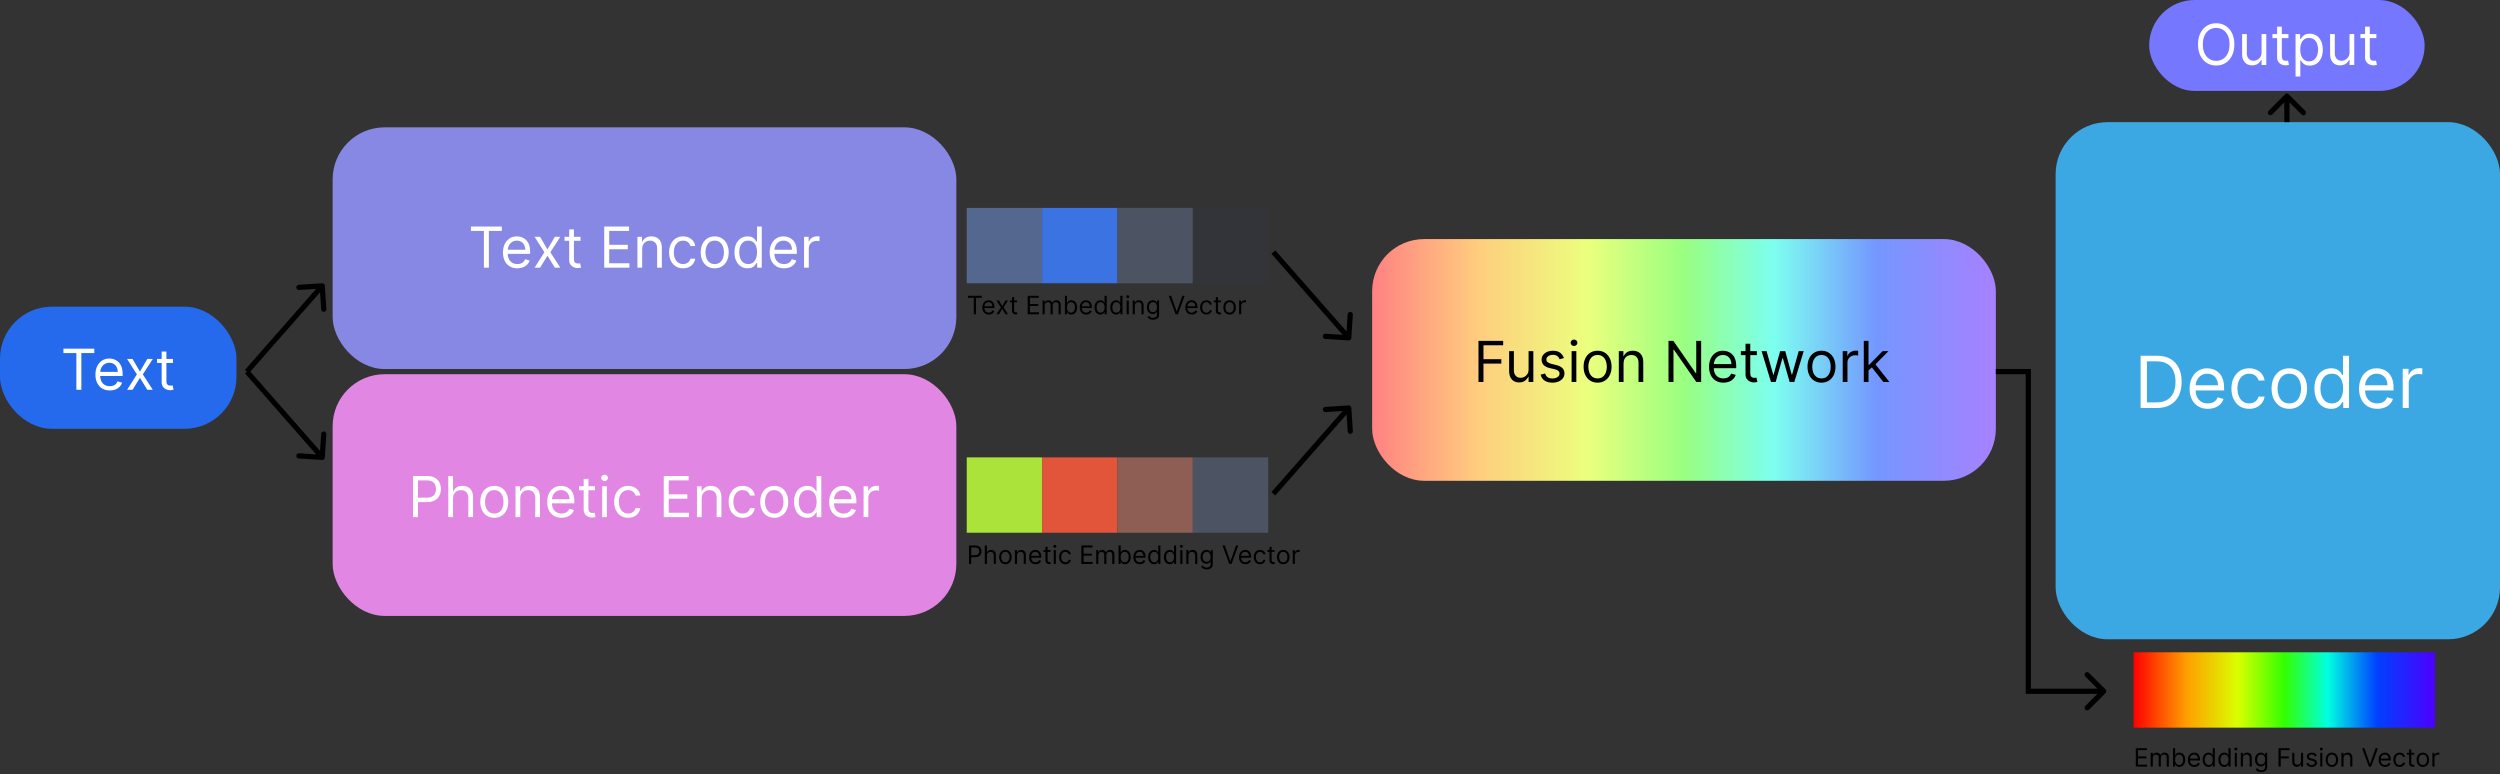 <svg width="962" height="298" viewBox="0 0 962 298" fill="none" xmlns="http://www.w3.org/2000/svg">
<rect x="0" y="0" width="962" height="298" fill="#333333" stroke="none"/>
<rect x="128" y="49" width="240" height="93" rx="20" fill="#8788E3"/>
<path d="M181.22 88.859V87.157H193.102V88.859H188.12V103H186.202V88.859H181.22ZM199.075 103.248C197.93 103.248 196.942 102.995 196.112 102.489C195.286 101.979 194.65 101.267 194.201 100.354C193.757 99.436 193.536 98.369 193.536 97.152C193.536 95.934 193.757 94.862 194.201 93.933C194.65 93 195.274 92.273 196.073 91.752C196.878 91.226 197.816 90.963 198.889 90.963C199.508 90.963 200.119 91.066 200.722 91.272C201.326 91.478 201.875 91.814 202.37 92.278C202.865 92.737 203.26 93.346 203.554 94.104C203.848 94.862 203.995 95.795 203.995 96.904V97.678H194.835V96.1H202.138C202.138 95.429 202.004 94.831 201.736 94.305C201.473 93.779 201.096 93.364 200.606 93.059C200.121 92.755 199.549 92.603 198.889 92.603C198.162 92.603 197.533 92.783 197.001 93.144C196.475 93.5 196.07 93.964 195.787 94.537C195.503 95.109 195.361 95.723 195.361 96.378V97.43C195.361 98.327 195.516 99.088 195.825 99.712C196.14 100.331 196.576 100.803 197.133 101.128C197.69 101.448 198.337 101.608 199.075 101.608C199.554 101.608 199.987 101.54 200.374 101.406C200.766 101.267 201.104 101.061 201.388 100.788C201.671 100.509 201.89 100.163 202.045 99.751L203.809 100.246C203.623 100.844 203.311 101.37 202.873 101.824C202.435 102.273 201.893 102.624 201.248 102.876C200.604 103.124 199.879 103.248 199.075 103.248ZM207.814 91.118L210.661 95.976L213.508 91.118H215.612L211.775 97.059L215.612 103H213.508L210.661 98.389L207.814 103H205.71L209.485 97.059L205.71 91.118H207.814ZM223.385 91.118V92.665H217.227V91.118H223.385ZM219.022 88.271H220.848V99.596C220.848 100.112 220.922 100.499 221.072 100.757C221.227 101.009 221.423 101.179 221.66 101.267C221.902 101.35 222.158 101.391 222.426 101.391C222.627 101.391 222.792 101.381 222.921 101.36C223.05 101.334 223.153 101.314 223.23 101.298L223.602 102.938C223.478 102.985 223.305 103.031 223.083 103.077C222.862 103.129 222.58 103.155 222.24 103.155C221.724 103.155 221.219 103.044 220.724 102.822C220.234 102.6 219.826 102.263 219.501 101.809C219.182 101.355 219.022 100.782 219.022 100.091V88.271ZM232.506 103V87.157H242.067V88.859H234.424V94.212H241.572V95.914H234.424V101.298H242.191V103H232.506ZM247.104 95.852V103H245.278V91.118H247.042V92.974H247.196C247.475 92.371 247.898 91.886 248.465 91.52C249.032 91.148 249.765 90.963 250.662 90.963C251.467 90.963 252.171 91.128 252.774 91.458C253.377 91.783 253.847 92.278 254.182 92.943C254.517 93.603 254.685 94.439 254.685 95.45V103H252.859V95.573C252.859 94.64 252.617 93.913 252.132 93.392C251.647 92.866 250.982 92.603 250.136 92.603C249.553 92.603 249.032 92.729 248.573 92.982C248.12 93.235 247.761 93.603 247.498 94.088C247.235 94.573 247.104 95.161 247.104 95.852ZM262.848 103.248C261.734 103.248 260.775 102.985 259.971 102.458C259.166 101.932 258.547 101.208 258.114 100.285C257.681 99.362 257.464 98.307 257.464 97.121C257.464 95.914 257.686 94.849 258.129 93.926C258.578 92.997 259.202 92.273 260.001 91.752C260.806 91.226 261.745 90.963 262.817 90.963C263.653 90.963 264.406 91.118 265.076 91.427C265.747 91.736 266.296 92.17 266.724 92.727C267.152 93.284 267.418 93.933 267.521 94.676H265.695C265.556 94.135 265.246 93.655 264.767 93.237C264.292 92.814 263.653 92.603 262.848 92.603C262.137 92.603 261.513 92.788 260.976 93.16C260.445 93.526 260.03 94.044 259.731 94.715C259.437 95.38 259.29 96.161 259.29 97.059C259.29 97.977 259.434 98.776 259.723 99.457C260.017 100.138 260.43 100.666 260.961 101.043C261.497 101.419 262.126 101.608 262.848 101.608C263.323 101.608 263.753 101.525 264.14 101.36C264.527 101.195 264.855 100.958 265.123 100.648C265.391 100.339 265.582 99.968 265.695 99.534H267.521C267.418 100.236 267.162 100.867 266.755 101.43C266.353 101.987 265.819 102.43 265.154 102.76C264.494 103.085 263.725 103.248 262.848 103.248ZM275.017 103.248C273.944 103.248 273.003 102.992 272.193 102.482C271.389 101.971 270.76 101.257 270.306 100.339C269.857 99.421 269.633 98.348 269.633 97.121C269.633 95.883 269.857 94.802 270.306 93.879C270.76 92.956 271.389 92.239 272.193 91.729C273.003 91.218 273.944 90.963 275.017 90.963C276.09 90.963 277.028 91.218 277.833 91.729C278.643 92.239 279.272 92.956 279.721 93.879C280.174 94.802 280.401 95.883 280.401 97.121C280.401 98.348 280.174 99.421 279.721 100.339C279.272 101.257 278.643 101.971 277.833 102.482C277.028 102.992 276.09 103.248 275.017 103.248ZM275.017 101.608C275.832 101.608 276.502 101.399 277.028 100.981C277.554 100.563 277.944 100.014 278.197 99.333C278.449 98.652 278.576 97.915 278.576 97.121C278.576 96.326 278.449 95.586 278.197 94.9C277.944 94.215 277.554 93.66 277.028 93.237C276.502 92.814 275.832 92.603 275.017 92.603C274.202 92.603 273.532 92.814 273.006 93.237C272.48 93.66 272.09 94.215 271.838 94.9C271.585 95.586 271.458 96.326 271.458 97.121C271.458 97.915 271.585 98.652 271.838 99.333C272.09 100.014 272.48 100.563 273.006 100.981C273.532 101.399 274.202 101.608 275.017 101.608ZM287.675 103.248C286.685 103.248 285.811 102.997 285.053 102.497C284.294 101.992 283.701 101.28 283.273 100.362C282.845 99.439 282.631 98.348 282.631 97.09C282.631 95.842 282.845 94.759 283.273 93.841C283.701 92.923 284.297 92.213 285.06 91.713C285.824 91.213 286.706 90.963 287.706 90.963C288.48 90.963 289.091 91.092 289.539 91.35C289.993 91.602 290.339 91.891 290.576 92.216C290.819 92.536 291.007 92.799 291.141 93.005H291.296V87.157H293.121V103H291.357V101.174H291.141C291.007 101.391 290.816 101.664 290.568 101.994C290.321 102.319 289.968 102.611 289.509 102.868C289.05 103.121 288.438 103.248 287.675 103.248ZM287.923 101.608C288.655 101.608 289.274 101.417 289.779 101.035C290.285 100.648 290.669 100.114 290.932 99.434C291.195 98.748 291.327 97.956 291.327 97.059C291.327 96.172 291.198 95.395 290.94 94.73C290.682 94.06 290.3 93.539 289.795 93.168C289.289 92.791 288.665 92.603 287.923 92.603C287.149 92.603 286.504 92.801 285.989 93.198C285.478 93.59 285.094 94.124 284.836 94.8C284.583 95.47 284.457 96.223 284.457 97.059C284.457 97.904 284.586 98.673 284.844 99.364C285.107 100.05 285.494 100.597 286.004 101.004C286.52 101.406 287.159 101.608 287.923 101.608ZM301.701 103.248C300.556 103.248 299.568 102.995 298.738 102.489C297.912 101.979 297.276 101.267 296.827 100.354C296.383 99.436 296.162 98.369 296.162 97.152C296.162 95.934 296.383 94.862 296.827 93.933C297.276 93 297.9 92.273 298.699 91.752C299.503 91.226 300.442 90.963 301.515 90.963C302.134 90.963 302.745 91.066 303.348 91.272C303.952 91.478 304.501 91.814 304.996 92.278C305.491 92.737 305.886 93.346 306.18 94.104C306.474 94.862 306.621 95.795 306.621 96.904V97.678H297.461V96.1H304.764C304.764 95.429 304.63 94.831 304.362 94.305C304.099 93.779 303.722 93.364 303.232 93.059C302.747 92.755 302.175 92.603 301.515 92.603C300.788 92.603 300.158 92.783 299.627 93.144C299.101 93.5 298.696 93.964 298.413 94.537C298.129 95.109 297.987 95.723 297.987 96.378V97.43C297.987 98.327 298.142 99.088 298.451 99.712C298.766 100.331 299.202 100.803 299.759 101.128C300.316 101.448 300.963 101.608 301.701 101.608C302.18 101.608 302.613 101.54 303 101.406C303.392 101.267 303.73 101.061 304.014 100.788C304.297 100.509 304.516 100.163 304.671 99.751L306.435 100.246C306.249 100.844 305.937 101.37 305.499 101.824C305.061 102.273 304.519 102.624 303.874 102.876C303.23 103.124 302.505 103.248 301.701 103.248ZM309.398 103V91.118H311.162V92.912H311.285C311.502 92.324 311.894 91.847 312.461 91.481C313.029 91.115 313.668 90.932 314.38 90.932C314.514 90.932 314.682 90.934 314.883 90.94C315.084 90.945 315.236 90.952 315.339 90.963V92.819C315.277 92.804 315.135 92.781 314.914 92.75C314.697 92.714 314.468 92.696 314.225 92.696C313.647 92.696 313.132 92.817 312.678 93.059C312.229 93.296 311.873 93.626 311.61 94.049C311.352 94.467 311.224 94.944 311.224 95.481V103H309.398Z" fill="white"/>
<rect x="128" y="144" width="240" height="93" rx="20" fill="#E187E3"/>
<path d="M158.919 199V183.157H164.272C165.515 183.157 166.531 183.381 167.32 183.83C168.114 184.273 168.702 184.874 169.084 185.632C169.465 186.39 169.656 187.236 169.656 188.17C169.656 189.103 169.465 189.951 169.084 190.715C168.707 191.478 168.124 192.087 167.335 192.54C166.546 192.989 165.535 193.213 164.303 193.213H160.466V191.512H164.241C165.092 191.512 165.775 191.365 166.291 191.071C166.807 190.777 167.181 190.38 167.413 189.879C167.65 189.374 167.769 188.804 167.769 188.17C167.769 187.535 167.65 186.968 167.413 186.468C167.181 185.967 166.804 185.575 166.283 185.292C165.762 185.003 165.071 184.859 164.21 184.859H160.837V199H158.919ZM174.325 191.852V199H172.499V183.157H174.325V188.974H174.48C174.758 188.36 175.176 187.873 175.733 187.512C176.295 187.146 177.043 186.963 177.976 186.963C178.786 186.963 179.495 187.125 180.104 187.45C180.712 187.77 181.184 188.262 181.519 188.928C181.86 189.588 182.03 190.428 182.03 191.45V199H180.204V191.573C180.204 190.63 179.959 189.9 179.469 189.384C178.984 188.863 178.311 188.603 177.45 188.603C176.852 188.603 176.316 188.729 175.841 188.982C175.372 189.235 175 189.603 174.727 190.088C174.459 190.573 174.325 191.161 174.325 191.852ZM190.197 199.248C189.124 199.248 188.183 198.992 187.374 198.482C186.569 197.971 185.94 197.257 185.486 196.339C185.037 195.421 184.813 194.348 184.813 193.121C184.813 191.883 185.037 190.802 185.486 189.879C185.94 188.956 186.569 188.239 187.374 187.729C188.183 187.218 189.124 186.963 190.197 186.963C191.27 186.963 192.209 187.218 193.013 187.729C193.823 188.239 194.452 188.956 194.901 189.879C195.355 190.802 195.581 191.883 195.581 193.121C195.581 194.348 195.355 195.421 194.901 196.339C194.452 197.257 193.823 197.971 193.013 198.482C192.209 198.992 191.27 199.248 190.197 199.248ZM190.197 197.608C191.012 197.608 191.682 197.399 192.209 196.981C192.735 196.563 193.124 196.014 193.377 195.333C193.629 194.652 193.756 193.915 193.756 193.121C193.756 192.326 193.629 191.586 193.377 190.9C193.124 190.214 192.735 189.66 192.209 189.237C191.682 188.814 191.012 188.603 190.197 188.603C189.382 188.603 188.712 188.814 188.186 189.237C187.66 189.66 187.27 190.214 187.018 190.9C186.765 191.586 186.639 192.326 186.639 193.121C186.639 193.915 186.765 194.652 187.018 195.333C187.27 196.014 187.66 196.563 188.186 196.981C188.712 197.399 189.382 197.608 190.197 197.608ZM200.194 191.852V199H198.368V187.117H200.132V188.974H200.287C200.565 188.371 200.988 187.886 201.556 187.52C202.123 187.148 202.855 186.963 203.753 186.963C204.557 186.963 205.261 187.128 205.865 187.458C206.468 187.783 206.937 188.278 207.272 188.943C207.608 189.603 207.775 190.439 207.775 191.45V199H205.95V191.573C205.95 190.64 205.707 189.913 205.222 189.392C204.738 188.866 204.072 188.603 203.227 188.603C202.644 188.603 202.123 188.729 201.664 188.982C201.21 189.235 200.852 189.603 200.589 190.088C200.326 190.573 200.194 191.161 200.194 191.852ZM216.093 199.248C214.949 199.248 213.961 198.995 213.131 198.489C212.305 197.979 211.668 197.267 211.22 196.354C210.776 195.436 210.554 194.369 210.554 193.152C210.554 191.934 210.776 190.862 211.22 189.933C211.668 189 212.293 188.273 213.092 187.752C213.896 187.226 214.835 186.963 215.908 186.963C216.527 186.963 217.138 187.066 217.741 187.272C218.345 187.478 218.894 187.814 219.389 188.278C219.884 188.737 220.279 189.345 220.573 190.104C220.867 190.862 221.014 191.795 221.014 192.904V193.678H211.854V192.099H219.157C219.157 191.429 219.023 190.831 218.755 190.305C218.492 189.779 218.115 189.364 217.625 189.059C217.14 188.755 216.568 188.603 215.908 188.603C215.181 188.603 214.551 188.783 214.02 189.144C213.494 189.5 213.089 189.964 212.806 190.537C212.522 191.109 212.38 191.723 212.38 192.378V193.43C212.38 194.327 212.535 195.088 212.844 195.712C213.159 196.331 213.595 196.803 214.152 197.128C214.709 197.448 215.356 197.608 216.093 197.608C216.573 197.608 217.006 197.54 217.393 197.406C217.785 197.267 218.123 197.061 218.407 196.788C218.69 196.509 218.909 196.163 219.064 195.751L220.828 196.246C220.642 196.844 220.33 197.37 219.892 197.824C219.453 198.273 218.912 198.624 218.267 198.876C217.623 199.124 216.898 199.248 216.093 199.248ZM228.958 187.117V188.665H222.801V187.117H228.958ZM224.595 184.271H226.421V195.596C226.421 196.112 226.496 196.499 226.645 196.757C226.8 197.009 226.996 197.179 227.233 197.267C227.476 197.35 227.731 197.391 227.999 197.391C228.2 197.391 228.365 197.381 228.494 197.36C228.623 197.334 228.726 197.314 228.804 197.298L229.175 198.938C229.051 198.985 228.879 199.031 228.657 199.077C228.435 199.129 228.154 199.155 227.814 199.155C227.298 199.155 226.792 199.044 226.297 198.822C225.807 198.6 225.4 198.263 225.075 197.809C224.755 197.355 224.595 196.782 224.595 196.091V184.271ZM231.705 199V187.117H233.53V199H231.705ZM232.633 185.137C232.277 185.137 231.97 185.016 231.712 184.773C231.46 184.531 231.333 184.24 231.333 183.899C231.333 183.559 231.46 183.268 231.712 183.025C231.97 182.783 232.277 182.662 232.633 182.662C232.989 182.662 233.293 182.783 233.546 183.025C233.804 183.268 233.933 183.559 233.933 183.899C233.933 184.24 233.804 184.531 233.546 184.773C233.293 185.016 232.989 185.137 232.633 185.137ZM241.702 199.248C240.588 199.248 239.628 198.985 238.824 198.458C238.019 197.932 237.4 197.208 236.967 196.285C236.534 195.361 236.317 194.307 236.317 193.121C236.317 191.914 236.539 190.849 236.983 189.926C237.431 188.997 238.055 188.273 238.855 187.752C239.659 187.226 240.598 186.963 241.671 186.963C242.506 186.963 243.259 187.117 243.93 187.427C244.6 187.736 245.149 188.17 245.577 188.727C246.005 189.284 246.271 189.933 246.374 190.676H244.548C244.409 190.135 244.1 189.655 243.62 189.237C243.146 188.814 242.506 188.603 241.702 188.603C240.99 188.603 240.366 188.788 239.829 189.16C239.298 189.526 238.883 190.044 238.584 190.715C238.29 191.38 238.143 192.161 238.143 193.059C238.143 193.977 238.287 194.776 238.576 195.457C238.87 196.138 239.283 196.666 239.814 197.043C240.35 197.419 240.98 197.608 241.702 197.608C242.176 197.608 242.607 197.525 242.994 197.36C243.38 197.195 243.708 196.958 243.976 196.648C244.244 196.339 244.435 195.967 244.548 195.534H246.374C246.271 196.236 246.016 196.867 245.608 197.43C245.206 197.987 244.672 198.43 244.007 198.76C243.347 199.085 242.578 199.248 241.702 199.248ZM255.418 199V183.157H264.979V184.859H257.336V190.212H264.484V191.914H257.336V197.298H265.103V199H255.418ZM270.015 191.852V199H268.19V187.117H269.954V188.974H270.108C270.387 188.371 270.81 187.886 271.377 187.52C271.944 187.148 272.677 186.963 273.574 186.963C274.379 186.963 275.083 187.128 275.686 187.458C276.289 187.783 276.759 188.278 277.094 188.943C277.429 189.603 277.597 190.439 277.597 191.45V199H275.771V191.573C275.771 190.64 275.529 189.913 275.044 189.392C274.559 188.866 273.894 188.603 273.048 188.603C272.465 188.603 271.944 188.729 271.485 188.982C271.031 189.235 270.673 189.603 270.41 190.088C270.147 190.573 270.015 191.161 270.015 191.852ZM285.76 199.248C284.646 199.248 283.687 198.985 282.882 198.458C282.078 197.932 281.459 197.208 281.026 196.285C280.592 195.361 280.376 194.307 280.376 193.121C280.376 191.914 280.598 190.849 281.041 189.926C281.49 188.997 282.114 188.273 282.913 187.752C283.718 187.226 284.656 186.963 285.729 186.963C286.565 186.963 287.318 187.117 287.988 187.427C288.659 187.736 289.208 188.17 289.636 188.727C290.064 189.284 290.33 189.933 290.433 190.676H288.607C288.468 190.135 288.158 189.655 287.679 189.237C287.204 188.814 286.565 188.603 285.76 188.603C285.048 188.603 284.424 188.788 283.888 189.16C283.357 189.526 282.942 190.044 282.643 190.715C282.349 191.38 282.202 192.161 282.202 193.059C282.202 193.977 282.346 194.776 282.635 195.457C282.929 196.138 283.341 196.666 283.873 197.043C284.409 197.419 285.038 197.608 285.76 197.608C286.235 197.608 286.665 197.525 287.052 197.36C287.439 197.195 287.766 196.958 288.035 196.648C288.303 196.339 288.494 195.967 288.607 195.534H290.433C290.33 196.236 290.074 196.867 289.667 197.43C289.265 197.987 288.731 198.43 288.065 198.76C287.405 199.085 286.637 199.248 285.76 199.248ZM297.929 199.248C296.856 199.248 295.915 198.992 295.105 198.482C294.301 197.971 293.672 197.257 293.218 196.339C292.769 195.421 292.545 194.348 292.545 193.121C292.545 191.883 292.769 190.802 293.218 189.879C293.672 188.956 294.301 188.239 295.105 187.729C295.915 187.218 296.856 186.963 297.929 186.963C299.002 186.963 299.94 187.218 300.745 187.729C301.555 188.239 302.184 188.956 302.632 189.879C303.086 190.802 303.313 191.883 303.313 193.121C303.313 194.348 303.086 195.421 302.632 196.339C302.184 197.257 301.555 197.971 300.745 198.482C299.94 198.992 299.002 199.248 297.929 199.248ZM297.929 197.608C298.744 197.608 299.414 197.399 299.94 196.981C300.466 196.563 300.856 196.014 301.108 195.333C301.361 194.652 301.487 193.915 301.487 193.121C301.487 192.326 301.361 191.586 301.108 190.9C300.856 190.214 300.466 189.66 299.94 189.237C299.414 188.814 298.744 188.603 297.929 188.603C297.114 188.603 296.444 188.814 295.918 189.237C295.391 189.66 295.002 190.214 294.749 190.9C294.497 191.586 294.37 192.326 294.37 193.121C294.37 193.915 294.497 194.652 294.749 195.333C295.002 196.014 295.391 196.563 295.918 196.981C296.444 197.399 297.114 197.608 297.929 197.608ZM310.587 199.248C309.597 199.248 308.723 198.997 307.964 198.497C307.206 197.992 306.613 197.28 306.185 196.362C305.757 195.439 305.543 194.348 305.543 193.09C305.543 191.842 305.757 190.759 306.185 189.841C306.613 188.923 307.209 188.213 307.972 187.713C308.735 187.213 309.617 186.963 310.618 186.963C311.391 186.963 312.003 187.092 312.451 187.35C312.905 187.602 313.251 187.891 313.488 188.216C313.73 188.536 313.919 188.799 314.053 189.005H314.207V183.157H316.033V199H314.269V197.174H314.053C313.919 197.391 313.728 197.664 313.48 197.994C313.233 198.319 312.879 198.611 312.42 198.868C311.961 199.121 311.35 199.248 310.587 199.248ZM310.834 197.608C311.567 197.608 312.186 197.417 312.691 197.035C313.197 196.648 313.581 196.114 313.844 195.434C314.107 194.748 314.238 193.956 314.238 193.059C314.238 192.172 314.109 191.395 313.852 190.73C313.594 190.06 313.212 189.539 312.707 189.168C312.201 188.791 311.577 188.603 310.834 188.603C310.061 188.603 309.416 188.801 308.9 189.198C308.39 189.59 308.006 190.124 307.748 190.8C307.495 191.47 307.369 192.223 307.369 193.059C307.369 193.905 307.498 194.673 307.756 195.364C308.019 196.05 308.405 196.597 308.916 197.004C309.432 197.406 310.071 197.608 310.834 197.608ZM324.612 199.248C323.467 199.248 322.48 198.995 321.649 198.489C320.824 197.979 320.187 197.267 319.739 196.354C319.295 195.436 319.073 194.369 319.073 193.152C319.073 191.934 319.295 190.862 319.739 189.933C320.187 189 320.811 188.273 321.611 187.752C322.415 187.226 323.354 186.963 324.427 186.963C325.046 186.963 325.657 187.066 326.26 187.272C326.864 187.478 327.413 187.814 327.908 188.278C328.403 188.737 328.798 189.345 329.091 190.104C329.385 190.862 329.532 191.795 329.532 192.904V193.678H320.373V192.099H327.676C327.676 191.429 327.542 190.831 327.274 190.305C327.011 189.779 326.634 189.364 326.144 189.059C325.659 188.755 325.087 188.603 324.427 188.603C323.699 188.603 323.07 188.783 322.539 189.144C322.013 189.5 321.608 189.964 321.325 190.537C321.041 191.109 320.899 191.723 320.899 192.378V193.43C320.899 194.327 321.054 195.088 321.363 195.712C321.678 196.331 322.114 196.803 322.671 197.128C323.228 197.448 323.875 197.608 324.612 197.608C325.092 197.608 325.525 197.54 325.912 197.406C326.304 197.267 326.642 197.061 326.925 196.788C327.209 196.509 327.428 196.163 327.583 195.751L329.347 196.246C329.161 196.844 328.849 197.37 328.411 197.824C327.972 198.273 327.431 198.624 326.786 198.876C326.141 199.124 325.417 199.248 324.612 199.248ZM332.31 199V187.117H334.073V188.912H334.197C334.414 188.324 334.806 187.847 335.373 187.481C335.94 187.115 336.58 186.932 337.292 186.932C337.426 186.932 337.593 186.934 337.795 186.94C337.996 186.945 338.148 186.952 338.251 186.963V188.819C338.189 188.804 338.047 188.781 337.825 188.75C337.609 188.714 337.379 188.696 337.137 188.696C336.559 188.696 336.044 188.817 335.59 189.059C335.141 189.296 334.785 189.627 334.522 190.049C334.264 190.467 334.135 190.944 334.135 191.481V199H332.31Z" fill="white"/>
<rect x="528" y="92" width="240" height="93" rx="20" fill="url(#paint0_linear_11_20)"/>
<rect x="821" y="251" width="116" height="29" fill="url(#paint1_linear_11_20)"/>
<path d="M568.919 147V131.157H578.418V132.859H570.837V138.212H577.707V139.914H570.837V147H568.919ZM588.201 142.142V135.117H590.026V147H588.201V144.989H588.077C587.798 145.592 587.365 146.105 586.777 146.528C586.189 146.946 585.447 147.155 584.549 147.155C583.806 147.155 583.146 146.992 582.569 146.667C581.991 146.337 581.537 145.842 581.207 145.182C580.877 144.517 580.712 143.679 580.712 142.668V135.117H582.538V142.544C582.538 143.41 582.78 144.102 583.265 144.617C583.755 145.133 584.379 145.391 585.137 145.391C585.591 145.391 586.053 145.275 586.522 145.043C586.996 144.811 587.393 144.455 587.713 143.975C588.038 143.496 588.201 142.884 588.201 142.142ZM601.787 137.779L600.147 138.243C600.044 137.969 599.892 137.704 599.69 137.446C599.494 137.183 599.226 136.966 598.886 136.796C598.546 136.626 598.11 136.541 597.579 136.541C596.851 136.541 596.245 136.709 595.761 137.044C595.281 137.374 595.041 137.794 595.041 138.305C595.041 138.759 595.206 139.117 595.536 139.38C595.866 139.643 596.382 139.862 597.083 140.038L598.847 140.471C599.91 140.729 600.701 141.123 601.222 141.654C601.743 142.18 602.004 142.859 602.004 143.689C602.004 144.37 601.808 144.978 601.416 145.515C601.029 146.051 600.487 146.474 599.791 146.783C599.095 147.093 598.285 147.248 597.362 147.248C596.15 147.248 595.147 146.985 594.353 146.458C593.558 145.932 593.056 145.164 592.844 144.153L594.577 143.72C594.742 144.359 595.054 144.839 595.513 145.159C595.977 145.479 596.583 145.638 597.331 145.638C598.182 145.638 598.858 145.458 599.358 145.097C599.863 144.731 600.116 144.292 600.116 143.782C600.116 143.369 599.972 143.024 599.683 142.745C599.394 142.462 598.95 142.25 598.352 142.111L596.372 141.647C595.284 141.389 594.484 140.989 593.974 140.448C593.468 139.901 593.215 139.218 593.215 138.398C593.215 137.727 593.404 137.134 593.78 136.618C594.162 136.103 594.68 135.698 595.335 135.404C595.995 135.11 596.743 134.963 597.579 134.963C598.754 134.963 599.678 135.221 600.348 135.736C601.024 136.252 601.503 136.933 601.787 137.779ZM604.752 147V135.117H606.577V147H604.752ZM605.68 133.137C605.324 133.137 605.017 133.016 604.759 132.773C604.507 132.531 604.38 132.24 604.38 131.899C604.38 131.559 604.507 131.268 604.759 131.025C605.017 130.783 605.324 130.662 605.68 130.662C606.036 130.662 606.34 130.783 606.593 131.025C606.851 131.268 606.98 131.559 606.98 131.899C606.98 132.24 606.851 132.531 606.593 132.773C606.34 133.016 606.036 133.137 605.68 133.137ZM614.749 147.248C613.676 147.248 612.735 146.992 611.925 146.482C611.12 145.971 610.491 145.257 610.037 144.339C609.589 143.421 609.364 142.348 609.364 141.121C609.364 139.883 609.589 138.802 610.037 137.879C610.491 136.956 611.12 136.239 611.925 135.729C612.735 135.218 613.676 134.963 614.749 134.963C615.821 134.963 616.76 135.218 617.565 135.729C618.374 136.239 619.003 136.956 619.452 137.879C619.906 138.802 620.133 139.883 620.133 141.121C620.133 142.348 619.906 143.421 619.452 144.339C619.003 145.257 618.374 145.971 617.565 146.482C616.76 146.992 615.821 147.248 614.749 147.248ZM614.749 145.608C615.563 145.608 616.234 145.399 616.76 144.981C617.286 144.563 617.675 144.014 617.928 143.333C618.181 142.652 618.307 141.915 618.307 141.121C618.307 140.326 618.181 139.586 617.928 138.9C617.675 138.214 617.286 137.66 616.76 137.237C616.234 136.814 615.563 136.603 614.749 136.603C613.934 136.603 613.263 136.814 612.737 137.237C612.211 137.66 611.822 138.214 611.569 138.9C611.316 139.586 611.19 140.326 611.19 141.121C611.19 141.915 611.316 142.652 611.569 143.333C611.822 144.014 612.211 144.563 612.737 144.981C613.263 145.399 613.934 145.608 614.749 145.608ZM624.745 139.852V147H622.92V135.117H624.684V136.974H624.838C625.117 136.371 625.54 135.886 626.107 135.52C626.674 135.148 627.407 134.963 628.304 134.963C629.109 134.963 629.813 135.128 630.416 135.458C631.019 135.783 631.489 136.278 631.824 136.943C632.159 137.603 632.327 138.439 632.327 139.45V147H630.501V139.573C630.501 138.64 630.259 137.913 629.774 137.392C629.289 136.866 628.624 136.603 627.778 136.603C627.195 136.603 626.674 136.729 626.215 136.982C625.761 137.235 625.403 137.603 625.14 138.088C624.877 138.573 624.745 139.161 624.745 139.852ZM654.601 131.157V147H652.744L644.111 134.56H643.956V147H642.037V131.157H643.894L652.558 143.627H652.713V131.157H654.601ZM663.174 147.248C662.029 147.248 661.042 146.995 660.211 146.489C659.386 145.979 658.749 145.267 658.3 144.354C657.857 143.436 657.635 142.369 657.635 141.152C657.635 139.934 657.857 138.862 658.3 137.933C658.749 137 659.373 136.273 660.173 135.752C660.977 135.226 661.916 134.963 662.988 134.963C663.607 134.963 664.218 135.066 664.822 135.272C665.425 135.478 665.975 135.814 666.47 136.278C666.965 136.737 667.359 137.345 667.653 138.104C667.947 138.862 668.094 139.795 668.094 140.904V141.678H658.935V140.099H666.238C666.238 139.429 666.103 138.831 665.835 138.305C665.572 137.779 665.196 137.364 664.706 137.059C664.221 136.755 663.649 136.603 662.988 136.603C662.261 136.603 661.632 136.783 661.101 137.144C660.575 137.5 660.17 137.964 659.886 138.537C659.603 139.109 659.461 139.723 659.461 140.378V141.43C659.461 142.327 659.616 143.088 659.925 143.712C660.24 144.331 660.675 144.803 661.232 145.128C661.789 145.448 662.437 145.608 663.174 145.608C663.654 145.608 664.087 145.54 664.474 145.406C664.866 145.267 665.204 145.061 665.487 144.788C665.771 144.509 665.99 144.163 666.145 143.751L667.909 144.246C667.723 144.844 667.411 145.37 666.973 145.824C666.534 146.273 665.993 146.624 665.348 146.876C664.703 147.124 663.979 147.248 663.174 147.248ZM676.039 135.117V136.665H669.881V135.117H676.039ZM671.676 132.271H673.502V143.596C673.502 144.112 673.576 144.499 673.726 144.757C673.881 145.009 674.077 145.179 674.314 145.267C674.556 145.35 674.812 145.391 675.08 145.391C675.281 145.391 675.446 145.381 675.575 145.36C675.704 145.334 675.807 145.314 675.884 145.298L676.256 146.938C676.132 146.985 675.959 147.031 675.737 147.077C675.516 147.129 675.235 147.155 674.894 147.155C674.378 147.155 673.873 147.044 673.378 146.822C672.888 146.6 672.481 146.263 672.156 145.809C671.836 145.355 671.676 144.782 671.676 144.091V132.271ZM681.478 147L677.857 135.117H679.776L682.344 144.215H682.468L685.005 135.117H686.955L689.461 144.184H689.585L692.153 135.117H694.072L690.451 147H688.657L686.057 137.872H685.872L683.272 147H681.478ZM700.908 147.248C699.836 147.248 698.895 146.992 698.085 146.482C697.28 145.971 696.651 145.257 696.197 144.339C695.749 143.421 695.524 142.348 695.524 141.121C695.524 139.883 695.749 138.802 696.197 137.879C696.651 136.956 697.28 136.239 698.085 135.729C698.895 135.218 699.836 134.963 700.908 134.963C701.981 134.963 702.92 135.218 703.724 135.729C704.534 136.239 705.163 136.956 705.612 137.879C706.066 138.802 706.293 139.883 706.293 141.121C706.293 142.348 706.066 143.421 705.612 144.339C705.163 145.257 704.534 145.971 703.724 146.482C702.92 146.992 701.981 147.248 700.908 147.248ZM700.908 145.608C701.723 145.608 702.394 145.399 702.92 144.981C703.446 144.563 703.835 144.014 704.088 143.333C704.341 142.652 704.467 141.915 704.467 141.121C704.467 140.326 704.341 139.586 704.088 138.9C703.835 138.214 703.446 137.66 702.92 137.237C702.394 136.814 701.723 136.603 700.908 136.603C700.094 136.603 699.423 136.814 698.897 137.237C698.371 137.66 697.982 138.214 697.729 138.9C697.476 139.586 697.35 140.326 697.35 141.121C697.35 141.915 697.476 142.652 697.729 143.333C697.982 144.014 698.371 144.563 698.897 144.981C699.423 145.399 700.094 145.608 700.908 145.608ZM709.08 147V135.117H710.843V136.912H710.967C711.184 136.324 711.576 135.847 712.143 135.481C712.71 135.115 713.35 134.932 714.062 134.932C714.196 134.932 714.363 134.934 714.564 134.94C714.766 134.945 714.918 134.952 715.021 134.963V136.819C714.959 136.804 714.817 136.781 714.595 136.75C714.379 136.714 714.149 136.696 713.907 136.696C713.329 136.696 712.814 136.817 712.36 137.059C711.911 137.296 711.555 137.627 711.292 138.049C711.034 138.467 710.905 138.944 710.905 139.481V147H709.08ZM718.887 142.668L718.856 140.409H719.227L724.426 135.117H726.685L721.146 140.718H720.991L718.887 142.668ZM717.185 147V131.157H719.011V147H717.185ZM724.735 147L720.094 141.121L721.393 139.852L727.056 147H724.735Z" fill="black"/>
<path d="M124.998 109.936C124.962 109.384 124.487 108.967 123.936 109.002L114.954 109.582C114.403 109.617 113.985 110.093 114.021 110.644C114.056 111.195 114.532 111.613 115.083 111.577L123.066 111.062L123.582 119.046C123.617 119.597 124.093 120.015 124.644 119.979C125.195 119.944 125.613 119.468 125.577 118.917L124.998 109.936ZM95 143L95.751 143.66L124.751 110.66L124 110L123.249 109.34L94.249 142.34L95 143Z" fill="black"/>
<path d="M124.998 176.064C124.962 176.616 124.487 177.033 123.936 176.998L114.954 176.418C114.403 176.383 113.985 175.907 114.021 175.356C114.056 174.805 114.532 174.387 115.083 174.423L123.066 174.938L123.582 166.954C123.617 166.403 124.093 165.985 124.644 166.021C125.195 166.056 125.613 166.532 125.577 167.083L124.998 176.064ZM95 143L95.751 142.34L124.751 175.34L124 176L123.249 176.66L94.249 143.66L95 143Z" fill="black"/>
<path d="M519.998 130.064C519.962 130.616 519.487 131.033 518.936 130.998L509.954 130.418C509.403 130.383 508.985 129.907 509.021 129.356C509.056 128.805 509.532 128.387 510.083 128.423L518.066 128.938L518.582 120.954C518.617 120.403 519.093 119.985 519.644 120.021C520.195 120.056 520.613 120.532 520.577 121.083L519.998 130.064ZM519 130L518.249 130.66L489.249 97.66L490 97L490.751 96.34L519.751 129.34L519 130Z" fill="black"/>
<path d="M519.998 156.936C519.962 156.384 519.487 155.967 518.936 156.002L509.954 156.582C509.403 156.617 508.985 157.093 509.021 157.644C509.056 158.195 509.532 158.613 510.083 158.577L518.066 158.062L518.582 166.046C518.617 166.597 519.093 167.015 519.644 166.979C520.195 166.944 520.613 166.468 520.577 165.917L519.998 156.936ZM519 157L518.249 156.34L489.249 189.34L490 190L490.751 190.66L519.751 157.66L519 157Z" fill="black"/>
<rect y="118" width="91" height="47" rx="20" fill="#2569ED"/>
<path d="M24.406 135.859V134.157H36.288V135.859H31.306V150H29.388V135.859H24.406ZM42.261 150.248C41.116 150.248 40.128 149.995 39.298 149.489C38.472 148.979 37.836 148.267 37.387 147.354C36.943 146.436 36.722 145.369 36.722 144.152C36.722 142.934 36.943 141.862 37.387 140.933C37.836 140 38.46 139.273 39.259 138.752C40.063 138.226 41.002 137.963 42.075 137.963C42.694 137.963 43.305 138.066 43.908 138.272C44.512 138.478 45.061 138.814 45.556 139.278C46.051 139.737 46.446 140.345 46.74 141.104C47.034 141.862 47.181 142.795 47.181 143.904V144.678H38.021V143.099H45.324C45.324 142.429 45.19 141.831 44.922 141.305C44.659 140.779 44.282 140.364 43.792 140.059C43.307 139.755 42.735 139.603 42.075 139.603C41.348 139.603 40.718 139.783 40.187 140.144C39.661 140.5 39.256 140.964 38.973 141.537C38.689 142.109 38.547 142.723 38.547 143.378V144.43C38.547 145.327 38.702 146.088 39.011 146.712C39.326 147.331 39.762 147.803 40.319 148.128C40.876 148.448 41.523 148.608 42.261 148.608C42.74 148.608 43.173 148.54 43.56 148.406C43.952 148.267 44.29 148.061 44.574 147.788C44.857 147.509 45.077 147.163 45.231 146.751L46.995 147.246C46.809 147.844 46.497 148.37 46.059 148.824C45.621 149.273 45.079 149.624 44.434 149.876C43.79 150.124 43.065 150.248 42.261 150.248ZM51 138.117L53.847 142.976L56.694 138.117H58.798L54.961 144.059L58.798 150H56.694L53.847 145.389L51 150H48.896L52.671 144.059L48.896 138.117H51ZM66.571 138.117V139.665H60.413V138.117H66.571ZM62.208 135.271H64.034V146.596C64.034 147.112 64.108 147.499 64.258 147.757C64.413 148.009 64.609 148.179 64.846 148.267C65.088 148.35 65.344 148.391 65.612 148.391C65.813 148.391 65.978 148.381 66.107 148.36C66.236 148.334 66.339 148.314 66.416 148.298L66.788 149.938C66.664 149.985 66.491 150.031 66.269 150.077C66.047 150.129 65.766 150.155 65.426 150.155C64.91 150.155 64.405 150.044 63.91 149.822C63.42 149.6 63.012 149.263 62.688 148.809C62.368 148.355 62.208 147.782 62.208 147.091V135.271Z" fill="white"/>
<rect x="372" y="80" width="29" height="29" fill="#54678E"/>
<rect x="401" y="80" width="29" height="29" fill="#3B73E3"/>
<rect x="430" y="80" width="29" height="29" fill="#4C5463"/>
<rect x="459" y="80" width="29" height="29" fill="#323439"/>
<rect x="372" y="176" width="29" height="29" fill="#ACE33B"/>
<rect x="401" y="176" width="29" height="29" fill="#E3553B"/>
<rect x="430" y="176" width="29" height="29" fill="#8E5D54"/>
<rect x="459" y="176" width="29" height="29" fill="#4C5463"/>
<path d="M780.5 143H781.5V142H780.5V143ZM780.5 266H779.5V267H780.5V266ZM810.207 266.707C810.598 266.317 810.598 265.683 810.207 265.293L803.843 258.929C803.453 258.538 802.819 258.538 802.429 258.929C802.038 259.319 802.038 259.953 802.429 260.343L808.086 266L802.429 271.657C802.038 272.047 802.038 272.681 802.429 273.071C802.819 273.462 803.453 273.462 803.843 273.071L810.207 266.707ZM768 143V144H780.5V143V142H768V143ZM780.5 143H779.5V266H780.5H781.5V143H780.5ZM780.5 266V267H809.5V266V265H780.5V266Z" fill="black"/>
<rect x="791" y="47" width="171" height="199" rx="20" fill="#3BA8E3"/>
<path d="M829.909 157H823.704V136.891H830.184C832.135 136.891 833.804 137.294 835.192 138.099C836.579 138.897 837.643 140.046 838.383 141.545C839.122 143.038 839.492 144.825 839.492 146.906C839.492 149.001 839.119 150.804 838.373 152.316C837.627 153.822 836.54 154.981 835.113 155.792C833.686 156.597 831.951 157 829.909 157ZM826.139 154.84H829.752C831.415 154.84 832.793 154.519 833.886 153.878C834.979 153.236 835.794 152.323 836.331 151.138C836.867 149.953 837.136 148.543 837.136 146.906C837.136 145.283 836.871 143.885 836.34 142.714C835.81 141.535 835.018 140.632 833.964 140.004C832.91 139.369 831.598 139.051 830.027 139.051H826.139V154.84ZM849.586 157.314C848.133 157.314 846.879 156.993 845.825 156.352C844.778 155.704 843.97 154.801 843.4 153.642C842.837 152.477 842.556 151.122 842.556 149.577C842.556 148.032 842.837 146.671 843.4 145.492C843.97 144.308 844.762 143.385 845.776 142.723C846.797 142.056 847.989 141.722 849.35 141.722C850.136 141.722 850.911 141.853 851.677 142.115C852.443 142.377 853.14 142.802 853.769 143.391C854.397 143.974 854.898 144.746 855.271 145.708C855.644 146.671 855.831 147.855 855.831 149.263V150.245H844.205V148.242H853.474C853.474 147.391 853.304 146.631 852.964 145.964C852.63 145.296 852.152 144.769 851.53 144.383C850.915 143.997 850.188 143.804 849.35 143.804C848.427 143.804 847.629 144.033 846.955 144.491C846.287 144.943 845.773 145.532 845.413 146.258C845.053 146.985 844.873 147.764 844.873 148.595V149.93C844.873 151.069 845.069 152.035 845.462 152.827C845.861 153.613 846.414 154.211 847.121 154.624C847.828 155.03 848.65 155.233 849.586 155.233C850.195 155.233 850.745 155.148 851.236 154.977C851.733 154.801 852.162 154.539 852.522 154.192C852.882 153.838 853.16 153.4 853.356 152.876L855.595 153.505C855.359 154.264 854.963 154.932 854.407 155.508C853.851 156.077 853.163 156.522 852.345 156.843C851.527 157.157 850.607 157.314 849.586 157.314ZM865.483 157.314C864.069 157.314 862.851 156.98 861.83 156.313C860.809 155.645 860.023 154.725 859.473 153.554C858.924 152.382 858.649 151.043 858.649 149.538C858.649 148.006 858.93 146.654 859.493 145.483C860.063 144.304 860.855 143.385 861.869 142.723C862.89 142.056 864.082 141.722 865.443 141.722C866.504 141.722 867.459 141.918 868.31 142.311C869.161 142.704 869.858 143.254 870.402 143.961C870.945 144.668 871.282 145.492 871.413 146.435H869.096C868.919 145.748 868.526 145.139 867.918 144.609C867.315 144.072 866.504 143.804 865.483 143.804C864.579 143.804 863.787 144.039 863.106 144.511C862.432 144.975 861.905 145.633 861.526 146.484C861.152 147.328 860.966 148.32 860.966 149.459C860.966 150.624 861.149 151.639 861.516 152.503C861.889 153.367 862.413 154.038 863.087 154.516C863.768 154.994 864.566 155.233 865.483 155.233C866.085 155.233 866.631 155.128 867.122 154.918C867.613 154.709 868.029 154.408 868.369 154.015C868.71 153.622 868.952 153.151 869.096 152.601H871.413C871.282 153.491 870.958 154.293 870.441 155.007C869.93 155.714 869.253 156.277 868.409 156.696C867.571 157.108 866.595 157.314 865.483 157.314ZM880.928 157.314C879.566 157.314 878.371 156.99 877.344 156.342C876.323 155.694 875.524 154.788 874.948 153.622C874.378 152.457 874.094 151.096 874.094 149.538C874.094 147.967 874.378 146.595 874.948 145.424C875.524 144.252 876.323 143.342 877.344 142.694C878.371 142.046 879.566 141.722 880.928 141.722C882.289 141.722 883.48 142.046 884.502 142.694C885.529 143.342 886.328 144.252 886.897 145.424C887.473 146.595 887.761 147.967 887.761 149.538C887.761 151.096 887.473 152.457 886.897 153.622C886.328 154.788 885.529 155.694 884.502 156.342C883.48 156.99 882.289 157.314 880.928 157.314ZM880.928 155.233C881.962 155.233 882.813 154.968 883.48 154.437C884.148 153.907 884.642 153.21 884.963 152.346C885.284 151.482 885.444 150.546 885.444 149.538C885.444 148.53 885.284 147.59 884.963 146.72C884.642 145.849 884.148 145.145 883.48 144.609C882.813 144.072 881.962 143.804 880.928 143.804C879.893 143.804 879.042 144.072 878.375 144.609C877.707 145.145 877.213 145.849 876.892 146.72C876.571 147.59 876.411 148.53 876.411 149.538C876.411 150.546 876.571 151.482 876.892 152.346C877.213 153.21 877.707 153.907 878.375 154.437C879.042 154.968 879.893 155.233 880.928 155.233ZM896.994 157.314C895.737 157.314 894.627 156.997 893.665 156.362C892.703 155.72 891.95 154.817 891.407 153.652C890.863 152.48 890.592 151.096 890.592 149.498C890.592 147.914 890.863 146.54 891.407 145.375C891.95 144.209 892.706 143.309 893.675 142.674C894.644 142.039 895.763 141.722 897.033 141.722C898.015 141.722 898.79 141.886 899.36 142.213C899.936 142.534 900.374 142.9 900.676 143.313C900.983 143.718 901.222 144.052 901.392 144.314H901.589V136.891H903.906V157H901.667V154.683H901.392C901.222 154.958 900.98 155.305 900.666 155.724C900.352 156.136 899.903 156.506 899.321 156.833C898.738 157.154 897.962 157.314 896.994 157.314ZM897.308 155.233C898.237 155.233 899.023 154.99 899.664 154.506C900.306 154.015 900.793 153.338 901.127 152.474C901.461 151.603 901.628 150.598 901.628 149.459C901.628 148.333 901.464 147.348 901.137 146.504C900.81 145.653 900.325 144.992 899.684 144.52C899.042 144.042 898.25 143.804 897.308 143.804C896.326 143.804 895.508 144.056 894.853 144.56C894.205 145.057 893.717 145.735 893.39 146.592C893.069 147.443 892.909 148.399 892.909 149.459C892.909 150.533 893.073 151.508 893.4 152.385C893.734 153.256 894.225 153.95 894.873 154.467C895.527 154.977 896.339 155.233 897.308 155.233ZM914.795 157.314C913.342 157.314 912.088 156.993 911.034 156.352C909.987 155.704 909.179 154.801 908.609 153.642C908.046 152.477 907.765 151.122 907.765 149.577C907.765 148.032 908.046 146.671 908.609 145.492C909.179 144.308 909.971 143.385 910.985 142.723C912.006 142.056 913.198 141.722 914.559 141.722C915.345 141.722 916.12 141.853 916.886 142.115C917.652 142.377 918.349 142.802 918.978 143.391C919.606 143.974 920.107 144.746 920.48 145.708C920.853 146.671 921.04 147.855 921.04 149.263V150.245H909.414V148.242H918.683C918.683 147.391 918.513 146.631 918.173 145.964C917.839 145.296 917.361 144.769 916.739 144.383C916.124 143.997 915.397 143.804 914.559 143.804C913.636 143.804 912.838 144.033 912.164 144.491C911.496 144.943 910.982 145.532 910.622 146.258C910.262 146.985 910.082 147.764 910.082 148.595V149.93C910.082 151.069 910.278 152.035 910.671 152.827C911.07 153.613 911.623 154.211 912.33 154.624C913.037 155.03 913.859 155.233 914.795 155.233C915.404 155.233 915.954 155.148 916.445 154.977C916.942 154.801 917.371 154.539 917.731 154.192C918.091 153.838 918.369 153.4 918.565 152.876L920.804 153.505C920.568 154.264 920.172 154.932 919.616 155.508C919.06 156.077 918.372 156.522 917.554 156.843C916.736 157.157 915.816 157.314 914.795 157.314ZM924.565 157V141.918H926.803V144.196H926.96C927.235 143.45 927.733 142.845 928.453 142.38C929.173 141.915 929.985 141.683 930.888 141.683C931.058 141.683 931.271 141.686 931.526 141.693C931.781 141.699 931.975 141.709 932.105 141.722V144.078C932.027 144.059 931.847 144.029 931.565 143.99C931.291 143.944 930.999 143.921 930.692 143.921C929.958 143.921 929.304 144.075 928.728 144.383C928.158 144.684 927.707 145.103 927.373 145.64C927.046 146.17 926.882 146.775 926.882 147.456V157H924.565Z" fill="white"/>
<rect x="827" width="106" height="35" rx="17.5" fill="#7677FF"/>
<path d="M859.78 17.078C859.78 18.749 859.478 20.193 858.875 21.41C858.271 22.628 857.444 23.566 856.392 24.226C855.34 24.887 854.138 25.217 852.787 25.217C851.435 25.217 850.234 24.887 849.182 24.226C848.13 23.566 847.302 22.628 846.698 21.41C846.095 20.193 845.793 18.749 845.793 17.078C845.793 15.407 846.095 13.963 846.698 12.746C847.302 11.529 848.13 10.59 849.182 9.93C850.234 9.27 851.435 8.94 852.787 8.94C854.138 8.94 855.34 9.27 856.392 9.93C857.444 10.59 858.271 11.529 858.875 12.746C859.478 13.963 859.78 15.407 859.78 17.078ZM857.923 17.078C857.923 15.707 857.694 14.549 857.235 13.605C856.781 12.661 856.165 11.947 855.386 11.462C854.612 10.977 853.746 10.735 852.787 10.735C851.827 10.735 850.958 10.977 850.18 11.462C849.406 11.947 848.79 12.661 848.331 13.605C847.877 14.549 847.65 15.707 847.65 17.078C847.65 18.45 847.877 19.608 848.331 20.552C848.79 21.496 849.406 22.21 850.18 22.695C850.958 23.18 851.827 23.422 852.787 23.422C853.746 23.422 854.612 23.18 855.386 22.695C856.165 22.21 856.781 21.496 857.235 20.552C857.694 19.608 857.923 18.45 857.923 17.078ZM870.247 20.142V13.117H872.073V25H870.247V22.989H870.123C869.845 23.592 869.411 24.105 868.823 24.528C868.235 24.946 867.493 25.155 866.595 25.155C865.853 25.155 865.193 24.992 864.615 24.667C864.037 24.337 863.584 23.842 863.253 23.182C862.923 22.517 862.758 21.679 862.758 20.668V13.117H864.584V20.544C864.584 21.41 864.826 22.102 865.311 22.617C865.801 23.133 866.425 23.391 867.183 23.391C867.637 23.391 868.099 23.275 868.568 23.043C869.043 22.811 869.44 22.455 869.759 21.975C870.084 21.496 870.247 20.884 870.247 20.142ZM880.584 13.117V14.665H874.426V13.117H880.584ZM876.221 10.271H878.047V21.596C878.047 22.112 878.121 22.499 878.271 22.757C878.426 23.009 878.622 23.18 878.859 23.267C879.101 23.35 879.357 23.391 879.625 23.391C879.826 23.391 879.991 23.381 880.12 23.36C880.249 23.334 880.352 23.314 880.429 23.298L880.801 24.938C880.677 24.985 880.504 25.031 880.282 25.077C880.061 25.129 879.78 25.155 879.439 25.155C878.923 25.155 878.418 25.044 877.923 24.822C877.433 24.6 877.026 24.262 876.701 23.809C876.381 23.355 876.221 22.782 876.221 22.091V10.271ZM883.33 29.456V13.117H885.094V15.005H885.311C885.445 14.799 885.631 14.536 885.868 14.216C886.11 13.891 886.456 13.602 886.904 13.35C887.358 13.092 887.972 12.963 888.746 12.963C889.746 12.963 890.628 13.213 891.391 13.713C892.155 14.213 892.75 14.923 893.178 15.841C893.606 16.759 893.82 17.842 893.82 19.09C893.82 20.348 893.606 21.439 893.178 22.362C892.75 23.28 892.157 23.992 891.399 24.497C890.641 24.997 889.767 25.248 888.777 25.248C888.013 25.248 887.402 25.121 886.943 24.869C886.484 24.611 886.131 24.319 885.883 23.994C885.636 23.664 885.445 23.391 885.311 23.174H885.156V29.456H883.33ZM885.125 19.059C885.125 19.956 885.257 20.748 885.52 21.434C885.783 22.114 886.167 22.648 886.672 23.035C887.178 23.417 887.797 23.608 888.529 23.608C889.292 23.608 889.929 23.406 890.44 23.004C890.955 22.597 891.342 22.05 891.6 21.364C891.863 20.673 891.995 19.904 891.995 19.059C891.995 18.223 891.866 17.47 891.608 16.8C891.355 16.124 890.971 15.59 890.455 15.198C889.945 14.801 889.303 14.603 888.529 14.603C887.786 14.603 887.162 14.791 886.657 15.168C886.151 15.539 885.77 16.06 885.512 16.73C885.254 17.395 885.125 18.172 885.125 19.059ZM904.094 20.142V13.117H905.92V25H904.094V22.989H903.97C903.692 23.592 903.258 24.105 902.67 24.528C902.082 24.946 901.34 25.155 900.442 25.155C899.7 25.155 899.04 24.992 898.462 24.667C897.884 24.337 897.431 23.842 897.1 23.182C896.77 22.517 896.605 21.679 896.605 20.668V13.117H898.431V20.544C898.431 21.41 898.673 22.102 899.158 22.617C899.648 23.133 900.272 23.391 901.03 23.391C901.484 23.391 901.946 23.275 902.415 23.043C902.89 22.811 903.287 22.455 903.606 21.975C903.931 21.496 904.094 20.884 904.094 20.142ZM914.431 13.117V14.665H908.273V13.117H914.431ZM910.068 10.271H911.894V21.596C911.894 22.112 911.968 22.499 912.118 22.757C912.273 23.009 912.469 23.18 912.706 23.267C912.948 23.35 913.204 23.391 913.472 23.391C913.673 23.391 913.838 23.381 913.967 23.36C914.096 23.334 914.199 23.314 914.276 23.298L914.648 24.938C914.524 24.985 914.351 25.031 914.129 25.077C913.908 25.129 913.627 25.155 913.286 25.155C912.77 25.155 912.265 25.044 911.77 24.822C911.28 24.6 910.872 24.262 910.548 23.809C910.228 23.355 910.068 22.782 910.068 22.091V10.271Z" fill="white"/>
<path d="M880.707 36.293C880.317 35.902 879.683 35.902 879.293 36.293L872.929 42.657C872.538 43.047 872.538 43.681 872.929 44.071C873.319 44.462 873.953 44.462 874.343 44.071L880 38.414L885.657 44.071C886.047 44.462 886.681 44.462 887.071 44.071C887.462 43.681 887.462 43.047 887.071 42.657L880.707 36.293ZM880 47L881 47L881 37L880 37L879 37L879 47L880 47Z" fill="black"/>
<path d="M372.471 114.595V113.833H377.796V114.595H375.564V120.933H374.704V114.595H372.471ZM380.473 121.044C379.96 121.044 379.517 120.93 379.145 120.704C378.775 120.475 378.49 120.156 378.289 119.747C378.09 119.336 377.991 118.857 377.991 118.312C377.991 117.766 378.09 117.286 378.289 116.87C378.49 116.451 378.769 116.125 379.128 115.892C379.488 115.656 379.909 115.538 380.39 115.538C380.667 115.538 380.941 115.585 381.211 115.677C381.482 115.769 381.728 115.92 381.95 116.128C382.171 116.333 382.348 116.606 382.48 116.946C382.612 117.286 382.678 117.704 382.678 118.201V118.547H378.573V117.84H381.846C381.846 117.54 381.786 117.272 381.665 117.036C381.547 116.8 381.379 116.614 381.159 116.478C380.942 116.341 380.685 116.273 380.39 116.273C380.064 116.273 379.782 116.354 379.544 116.516C379.308 116.675 379.127 116.883 378.999 117.14C378.872 117.397 378.809 117.672 378.809 117.965V118.437C378.809 118.839 378.878 119.18 379.017 119.459C379.158 119.737 379.353 119.948 379.603 120.094C379.852 120.237 380.142 120.309 380.473 120.309C380.688 120.309 380.882 120.279 381.055 120.218C381.231 120.156 381.382 120.064 381.509 119.941C381.636 119.816 381.735 119.661 381.804 119.477L382.594 119.698C382.511 119.967 382.371 120.202 382.175 120.406C381.978 120.607 381.736 120.764 381.447 120.877C381.158 120.988 380.833 121.044 380.473 121.044ZM384.389 115.608L385.665 117.785L386.941 115.608H387.884L386.164 118.27L387.884 120.933H386.941L385.665 118.866L384.389 120.933H383.446L385.138 118.27L383.446 115.608H384.389ZM391.367 115.608V116.301H388.608V115.608H391.367ZM389.412 114.332H390.23V119.407C390.23 119.638 390.263 119.812 390.33 119.927C390.4 120.041 390.488 120.117 390.594 120.156C390.703 120.193 390.817 120.212 390.937 120.212C391.027 120.212 391.101 120.207 391.159 120.198C391.217 120.186 391.263 120.177 391.298 120.17L391.464 120.905C391.409 120.926 391.331 120.946 391.232 120.967C391.132 120.99 391.007 121.002 390.854 121.002C390.623 121.002 390.396 120.952 390.174 120.853C389.955 120.754 389.772 120.602 389.627 120.399C389.483 120.195 389.412 119.939 389.412 119.629V114.332ZM395.454 120.933V113.833H399.739V114.595H396.314V116.994H399.517V117.757H396.314V120.17H399.795V120.933H395.454ZM401.178 120.933V115.608H401.968V116.44H402.038C402.149 116.155 402.328 115.935 402.575 115.778C402.822 115.618 403.119 115.538 403.466 115.538C403.817 115.538 404.11 115.618 404.343 115.778C404.579 115.935 404.763 116.155 404.894 116.44H404.95C405.086 116.165 405.291 115.946 405.563 115.784C405.836 115.62 406.163 115.538 406.545 115.538C407.021 115.538 407.41 115.687 407.713 115.986C408.016 116.281 408.167 116.742 408.167 117.369V120.933H407.349V117.369C407.349 116.976 407.241 116.695 407.026 116.526C406.811 116.358 406.558 116.273 406.267 116.273C405.893 116.273 405.603 116.387 405.397 116.613C405.191 116.837 405.089 117.121 405.089 117.466V120.933H404.256V117.286C404.256 116.983 404.158 116.739 403.962 116.554C403.765 116.367 403.512 116.273 403.203 116.273C402.99 116.273 402.791 116.33 402.606 116.443C402.424 116.556 402.276 116.714 402.163 116.915C402.052 117.113 401.996 117.343 401.996 117.605V120.933H401.178ZM409.774 120.933V113.833H410.592V116.454H410.661C410.721 116.361 410.805 116.243 410.911 116.1C411.02 115.954 411.174 115.825 411.375 115.712C411.579 115.596 411.854 115.538 412.201 115.538C412.649 115.538 413.044 115.65 413.386 115.875C413.728 116.099 413.995 116.417 414.187 116.828C414.379 117.239 414.475 117.725 414.475 118.284C414.475 118.848 414.379 119.337 414.187 119.75C413.995 120.162 413.729 120.481 413.39 120.707C413.05 120.931 412.658 121.044 412.214 121.044C411.872 121.044 411.599 120.987 411.393 120.874C411.187 120.758 411.029 120.628 410.918 120.482C410.807 120.334 410.721 120.212 410.661 120.114H410.564V120.933H409.774ZM410.578 118.27C410.578 118.672 410.637 119.027 410.755 119.334C410.873 119.64 411.045 119.879 411.271 120.052C411.498 120.223 411.775 120.309 412.103 120.309C412.446 120.309 412.731 120.218 412.96 120.038C413.191 119.856 413.364 119.611 413.48 119.303C413.598 118.994 413.657 118.649 413.657 118.27C413.657 117.896 413.599 117.558 413.483 117.258C413.37 116.955 413.198 116.716 412.967 116.54C412.738 116.362 412.45 116.273 412.103 116.273C411.771 116.273 411.491 116.358 411.265 116.526C411.038 116.693 410.867 116.926 410.751 117.227C410.636 117.525 410.578 117.873 410.578 118.27ZM417.959 121.044C417.446 121.044 417.003 120.93 416.631 120.704C416.261 120.475 415.976 120.156 415.775 119.747C415.576 119.336 415.477 118.857 415.477 118.312C415.477 117.766 415.576 117.286 415.775 116.87C415.976 116.451 416.256 116.125 416.614 115.892C416.974 115.656 417.395 115.538 417.876 115.538C418.153 115.538 418.427 115.585 418.697 115.677C418.968 115.769 419.214 115.92 419.436 116.128C419.658 116.333 419.834 116.606 419.966 116.946C420.098 117.286 420.164 117.704 420.164 118.201V118.547H416.059V117.84H419.332C419.332 117.54 419.272 117.272 419.151 117.036C419.034 116.8 418.865 116.614 418.645 116.478C418.428 116.341 418.171 116.273 417.876 116.273C417.55 116.273 417.268 116.354 417.03 116.516C416.794 116.675 416.613 116.883 416.485 117.14C416.358 117.397 416.295 117.672 416.295 117.965V118.437C416.295 118.839 416.364 119.18 416.503 119.459C416.644 119.737 416.839 119.948 417.089 120.094C417.338 120.237 417.628 120.309 417.959 120.309C418.174 120.309 418.368 120.279 418.541 120.218C418.717 120.156 418.868 120.064 418.995 119.941C419.123 119.816 419.221 119.661 419.29 119.477L420.081 119.698C419.997 119.967 419.857 120.202 419.661 120.406C419.465 120.607 419.222 120.764 418.933 120.877C418.644 120.988 418.319 121.044 417.959 121.044ZM423.419 121.044C422.975 121.044 422.584 120.931 422.244 120.707C421.904 120.481 421.638 120.162 421.446 119.75C421.255 119.337 421.159 118.848 421.159 118.284C421.159 117.725 421.255 117.239 421.446 116.828C421.638 116.417 421.905 116.099 422.247 115.875C422.589 115.65 422.985 115.538 423.433 115.538C423.78 115.538 424.053 115.596 424.254 115.712C424.458 115.825 424.613 115.954 424.719 116.1C424.828 116.243 424.912 116.361 424.972 116.454H425.041V113.833H425.86V120.933H425.069V120.114H424.972C424.912 120.212 424.827 120.334 424.716 120.482C424.605 120.628 424.446 120.758 424.241 120.874C424.035 120.987 423.761 121.044 423.419 121.044ZM423.53 120.309C423.858 120.309 424.135 120.223 424.362 120.052C424.588 119.879 424.761 119.64 424.879 119.334C424.996 119.027 425.055 118.672 425.055 118.27C425.055 117.873 424.998 117.525 424.882 117.227C424.766 116.926 424.595 116.693 424.369 116.526C424.142 116.358 423.863 116.273 423.53 116.273C423.183 116.273 422.894 116.362 422.663 116.54C422.434 116.716 422.262 116.955 422.147 117.258C422.033 117.558 421.977 117.896 421.977 118.27C421.977 118.649 422.035 118.994 422.15 119.303C422.268 119.611 422.441 119.856 422.67 120.038C422.901 120.218 423.188 120.309 423.53 120.309ZM429.482 121.044C429.039 121.044 428.647 120.931 428.307 120.707C427.967 120.481 427.702 120.162 427.51 119.75C427.318 119.337 427.222 118.848 427.222 118.284C427.222 117.725 427.318 117.239 427.51 116.828C427.702 116.417 427.969 116.099 428.311 115.875C428.653 115.65 429.048 115.538 429.496 115.538C429.843 115.538 430.117 115.596 430.318 115.712C430.521 115.825 430.676 115.954 430.782 116.1C430.891 116.243 430.975 116.361 431.035 116.454H431.105V113.833H431.923V120.933H431.133V120.114H431.035C430.975 120.212 430.89 120.334 430.779 120.482C430.668 120.628 430.51 120.758 430.304 120.874C430.098 120.987 429.824 121.044 429.482 121.044ZM429.593 120.309C429.921 120.309 430.199 120.223 430.425 120.052C430.652 119.879 430.824 119.64 430.942 119.334C431.06 119.027 431.119 118.672 431.119 118.27C431.119 117.873 431.061 117.525 430.945 117.227C430.83 116.926 430.659 116.693 430.432 116.526C430.206 116.358 429.926 116.273 429.593 116.273C429.247 116.273 428.958 116.362 428.727 116.54C428.498 116.716 428.326 116.955 428.21 117.258C428.097 117.558 428.04 117.896 428.04 118.27C428.04 118.649 428.098 118.994 428.214 119.303C428.331 119.611 428.505 119.856 428.734 120.038C428.965 120.218 429.251 120.309 429.593 120.309ZM433.535 120.933V115.608H434.353V120.933H433.535ZM433.951 114.72C433.792 114.72 433.654 114.666 433.538 114.557C433.425 114.449 433.369 114.318 433.369 114.165C433.369 114.013 433.425 113.882 433.538 113.774C433.654 113.665 433.792 113.611 433.951 113.611C434.11 113.611 434.247 113.665 434.36 113.774C434.476 113.882 434.533 114.013 434.533 114.165C434.533 114.318 434.476 114.449 434.36 114.557C434.247 114.666 434.11 114.72 433.951 114.72ZM436.67 117.729V120.933H435.852V115.608H436.642V116.44H436.711C436.836 116.169 437.026 115.952 437.28 115.788C437.534 115.622 437.862 115.538 438.265 115.538C438.625 115.538 438.941 115.612 439.211 115.76C439.481 115.906 439.692 116.128 439.842 116.426C439.992 116.722 440.067 117.096 440.067 117.549V120.933H439.249V117.605C439.249 117.186 439.14 116.86 438.923 116.627C438.706 116.391 438.408 116.273 438.029 116.273C437.768 116.273 437.534 116.33 437.329 116.443C437.125 116.556 436.965 116.722 436.847 116.939C436.729 117.156 436.67 117.42 436.67 117.729ZM443.712 123.04C443.316 123.04 442.977 122.99 442.692 122.888C442.408 122.788 442.171 122.657 441.982 122.493C441.795 122.331 441.645 122.158 441.535 121.973L442.186 121.515C442.26 121.612 442.354 121.723 442.467 121.848C442.58 121.975 442.735 122.085 442.932 122.177C443.13 122.272 443.39 122.319 443.712 122.319C444.142 122.319 444.496 122.215 444.776 122.007C445.056 121.799 445.195 121.473 445.195 121.03V119.948H445.126C445.066 120.045 444.981 120.165 444.87 120.309C444.761 120.45 444.604 120.576 444.398 120.686C444.195 120.795 443.92 120.849 443.573 120.849C443.143 120.849 442.757 120.748 442.415 120.544C442.075 120.341 441.806 120.045 441.607 119.657C441.411 119.269 441.313 118.797 441.313 118.242C441.313 117.697 441.409 117.222 441.6 116.818C441.792 116.411 442.059 116.096 442.401 115.875C442.743 115.65 443.139 115.538 443.587 115.538C443.934 115.538 444.209 115.596 444.412 115.712C444.618 115.825 444.775 115.954 444.883 116.1C444.994 116.243 445.08 116.361 445.14 116.454H445.223V115.608H446.014V121.085C446.014 121.543 445.91 121.915 445.702 122.201C445.496 122.49 445.219 122.702 444.87 122.836C444.523 122.972 444.137 123.04 443.712 123.04ZM443.684 120.114C444.012 120.114 444.289 120.039 444.516 119.889C444.742 119.739 444.915 119.523 445.033 119.241C445.15 118.959 445.209 118.621 445.209 118.229C445.209 117.845 445.152 117.506 445.036 117.213C444.92 116.919 444.749 116.689 444.523 116.523C444.296 116.356 444.017 116.273 443.684 116.273C443.337 116.273 443.048 116.361 442.817 116.537C442.588 116.712 442.416 116.948 442.301 117.244C442.187 117.54 442.131 117.868 442.131 118.229C442.131 118.598 442.189 118.925 442.304 119.21C442.422 119.492 442.595 119.713 442.824 119.875C443.055 120.035 443.342 120.114 443.684 120.114ZM450.659 113.833L452.767 119.809H452.85L454.958 113.833H455.859L453.252 120.933H452.365L449.758 113.833H450.659ZM458.591 121.044C458.078 121.044 457.635 120.93 457.263 120.704C456.893 120.475 456.608 120.156 456.407 119.747C456.208 119.336 456.109 118.857 456.109 118.312C456.109 117.766 456.208 117.286 456.407 116.87C456.608 116.451 456.888 116.125 457.246 115.892C457.606 115.656 458.027 115.538 458.508 115.538C458.785 115.538 459.059 115.585 459.329 115.677C459.6 115.769 459.846 115.92 460.068 116.128C460.29 116.333 460.467 116.606 460.598 116.946C460.73 117.286 460.796 117.704 460.796 118.201V118.547H456.691V117.84H459.964C459.964 117.54 459.904 117.272 459.784 117.036C459.666 116.8 459.497 116.614 459.277 116.478C459.06 116.341 458.804 116.273 458.508 116.273C458.182 116.273 457.9 116.354 457.662 116.516C457.426 116.675 457.245 116.883 457.118 117.14C456.991 117.397 456.927 117.672 456.927 117.965V118.437C456.927 118.839 456.996 119.18 457.135 119.459C457.276 119.737 457.471 119.948 457.721 120.094C457.97 120.237 458.261 120.309 458.591 120.309C458.806 120.309 459 120.279 459.173 120.218C459.349 120.156 459.5 120.064 459.628 119.941C459.755 119.816 459.853 119.661 459.922 119.477L460.713 119.698C460.629 119.967 460.49 120.202 460.293 120.406C460.097 120.607 459.854 120.764 459.565 120.877C459.276 120.988 458.952 121.044 458.591 121.044ZM464.204 121.044C463.704 121.044 463.275 120.926 462.914 120.69C462.554 120.454 462.276 120.129 462.082 119.716C461.888 119.302 461.791 118.829 461.791 118.298C461.791 117.757 461.89 117.28 462.089 116.866C462.29 116.45 462.57 116.125 462.928 115.892C463.288 115.656 463.709 115.538 464.19 115.538C464.564 115.538 464.902 115.608 465.202 115.746C465.503 115.885 465.749 116.079 465.941 116.329C466.132 116.578 466.251 116.87 466.298 117.202H465.479C465.417 116.96 465.278 116.745 465.063 116.558C464.851 116.368 464.564 116.273 464.204 116.273C463.885 116.273 463.605 116.356 463.365 116.523C463.127 116.687 462.941 116.919 462.807 117.22C462.675 117.518 462.609 117.868 462.609 118.27C462.609 118.682 462.674 119.04 462.803 119.345C462.935 119.65 463.12 119.887 463.358 120.056C463.598 120.224 463.88 120.309 464.204 120.309C464.416 120.309 464.609 120.272 464.783 120.198C464.956 120.124 465.103 120.017 465.223 119.879C465.343 119.74 465.429 119.574 465.479 119.38H466.298C466.251 119.694 466.137 119.977 465.954 120.229C465.774 120.478 465.535 120.677 465.237 120.825C464.941 120.971 464.597 121.044 464.204 121.044ZM469.809 115.608V116.301H467.05V115.608H469.809ZM467.854 114.332H468.672V119.407C468.672 119.638 468.706 119.812 468.773 119.927C468.842 120.041 468.93 120.117 469.036 120.156C469.145 120.193 469.259 120.212 469.38 120.212C469.47 120.212 469.544 120.207 469.601 120.198C469.659 120.186 469.705 120.177 469.74 120.17L469.907 120.905C469.851 120.926 469.774 120.946 469.674 120.967C469.575 120.99 469.449 121.002 469.296 121.002C469.065 121.002 468.839 120.952 468.617 120.853C468.397 120.754 468.215 120.602 468.069 120.399C467.926 120.195 467.854 119.939 467.854 119.629V114.332ZM473.146 121.044C472.666 121.044 472.244 120.929 471.881 120.7C471.52 120.472 471.238 120.151 471.035 119.74C470.834 119.329 470.733 118.848 470.733 118.298C470.733 117.743 470.834 117.259 471.035 116.845C471.238 116.432 471.52 116.11 471.881 115.882C472.244 115.653 472.666 115.538 473.146 115.538C473.627 115.538 474.048 115.653 474.408 115.882C474.771 116.11 475.053 116.432 475.254 116.845C475.457 117.259 475.559 117.743 475.559 118.298C475.559 118.848 475.457 119.329 475.254 119.74C475.053 120.151 474.771 120.472 474.408 120.7C474.048 120.929 473.627 121.044 473.146 121.044ZM473.146 120.309C473.511 120.309 473.812 120.215 474.048 120.028C474.283 119.841 474.458 119.594 474.571 119.289C474.684 118.984 474.741 118.654 474.741 118.298C474.741 117.942 474.684 117.61 474.571 117.303C474.458 116.996 474.283 116.747 474.048 116.558C473.812 116.368 473.511 116.273 473.146 116.273C472.781 116.273 472.481 116.368 472.245 116.558C472.009 116.747 471.835 116.996 471.721 117.303C471.608 117.61 471.552 117.942 471.552 118.298C471.552 118.654 471.608 118.984 471.721 119.289C471.835 119.594 472.009 119.841 472.245 120.028C472.481 120.215 472.781 120.309 473.146 120.309ZM476.808 120.933V115.608H477.598V116.412H477.654C477.751 116.148 477.927 115.935 478.181 115.771C478.435 115.607 478.722 115.524 479.041 115.524C479.101 115.524 479.176 115.526 479.266 115.528C479.356 115.53 479.424 115.534 479.47 115.538V116.37C479.443 116.363 479.379 116.353 479.28 116.339C479.183 116.323 479.08 116.315 478.971 116.315C478.712 116.315 478.481 116.369 478.278 116.478C478.077 116.584 477.917 116.732 477.799 116.922C477.684 117.109 477.626 117.323 477.626 117.563V120.933H476.808Z" fill="black"/>
<path d="M372.86 217V209.9H375.259C375.816 209.9 376.271 210.001 376.625 210.202C376.981 210.4 377.244 210.67 377.415 211.009C377.586 211.349 377.672 211.728 377.672 212.147C377.672 212.565 377.586 212.945 377.415 213.287C377.246 213.629 376.985 213.902 376.632 214.105C376.278 214.306 375.825 214.407 375.273 214.407H373.553V213.644H375.245C375.626 213.644 375.932 213.578 376.164 213.447C376.395 213.315 376.562 213.137 376.666 212.913C376.773 212.686 376.826 212.431 376.826 212.147C376.826 211.862 376.773 211.608 376.666 211.384C376.562 211.16 376.394 210.984 376.16 210.857C375.927 210.727 375.617 210.663 375.231 210.663H373.72V217H372.86ZM379.764 213.797V217H378.946V209.9H379.764V212.507H379.833C379.958 212.232 380.145 212.014 380.395 211.852C380.647 211.688 380.982 211.606 381.4 211.606C381.763 211.606 382.081 211.679 382.353 211.824C382.626 211.967 382.838 212.188 382.988 212.486C383.14 212.782 383.217 213.159 383.217 213.616V217H382.399V213.672C382.399 213.249 382.289 212.922 382.069 212.691C381.852 212.457 381.55 212.341 381.164 212.341C380.896 212.341 380.656 212.397 380.443 212.511C380.233 212.624 380.067 212.789 379.944 213.006C379.824 213.224 379.764 213.487 379.764 213.797ZM386.877 217.111C386.396 217.111 385.974 216.997 385.611 216.768C385.251 216.539 384.969 216.219 384.765 215.807C384.564 215.396 384.464 214.915 384.464 214.365C384.464 213.811 384.564 213.326 384.765 212.913C384.969 212.499 385.251 212.178 385.611 211.949C385.974 211.72 386.396 211.606 386.877 211.606C387.357 211.606 387.778 211.72 388.139 211.949C388.501 212.178 388.783 212.499 388.985 212.913C389.188 213.326 389.29 213.811 389.29 214.365C389.29 214.915 389.188 215.396 388.985 215.807C388.783 216.219 388.501 216.539 388.139 216.768C387.778 216.997 387.357 217.111 386.877 217.111ZM386.877 216.376C387.242 216.376 387.542 216.282 387.778 216.095C388.014 215.908 388.188 215.662 388.302 215.357C388.415 215.052 388.471 214.721 388.471 214.365C388.471 214.009 388.415 213.678 388.302 213.37C388.188 213.063 388.014 212.814 387.778 212.625C387.542 212.435 387.242 212.341 386.877 212.341C386.512 212.341 386.211 212.435 385.975 212.625C385.74 212.814 385.565 213.063 385.452 213.37C385.339 213.678 385.282 214.009 385.282 214.365C385.282 214.721 385.339 215.052 385.452 215.357C385.565 215.662 385.74 215.908 385.975 216.095C386.211 216.282 386.512 216.376 386.877 216.376ZM391.357 213.797V217H390.539V211.675H391.329V212.507H391.398C391.523 212.237 391.713 212.019 391.967 211.855C392.221 211.689 392.549 211.606 392.951 211.606C393.312 211.606 393.627 211.68 393.898 211.828C394.168 211.973 394.379 212.195 394.529 212.493C394.679 212.789 394.754 213.163 394.754 213.616V217H393.936V213.672C393.936 213.254 393.827 212.928 393.61 212.694C393.393 212.459 393.095 212.341 392.716 212.341C392.454 212.341 392.221 212.397 392.015 212.511C391.812 212.624 391.651 212.789 391.533 213.006C391.416 213.224 391.357 213.487 391.357 213.797ZM398.482 217.111C397.969 217.111 397.526 216.998 397.154 216.771C396.784 216.542 396.499 216.223 396.298 215.814C396.099 215.403 396 214.925 396 214.379C396 213.834 396.099 213.353 396.298 212.937C396.499 212.519 396.778 212.193 397.137 211.959C397.497 211.724 397.918 211.606 398.399 211.606C398.676 211.606 398.95 211.652 399.22 211.744C399.491 211.837 399.737 211.987 399.959 212.195C400.18 212.401 400.357 212.673 400.489 213.013C400.621 213.353 400.687 213.771 400.687 214.268V214.615H396.582V213.908H399.855C399.855 213.607 399.794 213.339 399.674 213.103C399.556 212.868 399.388 212.682 399.168 212.545C398.951 212.409 398.694 212.341 398.399 212.341C398.073 212.341 397.791 212.422 397.553 212.583C397.317 212.743 397.135 212.951 397.008 213.207C396.881 213.464 396.818 213.739 396.818 214.032V214.504C396.818 214.906 396.887 215.247 397.026 215.527C397.167 215.804 397.362 216.015 397.612 216.161C397.861 216.304 398.151 216.376 398.482 216.376C398.697 216.376 398.891 216.346 399.064 216.286C399.24 216.223 399.391 216.131 399.518 216.009C399.645 215.884 399.744 215.729 399.813 215.544L400.603 215.766C400.52 216.034 400.38 216.27 400.184 216.473C399.987 216.674 399.745 216.831 399.456 216.945C399.167 217.055 398.842 217.111 398.482 217.111ZM404.247 211.675V212.368H401.487V211.675H404.247ZM402.292 210.399H403.11V215.475C403.11 215.706 403.143 215.879 403.21 215.995C403.28 216.108 403.368 216.184 403.474 216.223C403.582 216.26 403.697 216.279 403.817 216.279C403.907 216.279 403.981 216.274 404.039 216.265C404.097 216.253 404.143 216.244 404.178 216.237L404.344 216.972C404.289 216.993 404.211 217.014 404.112 217.035C404.012 217.058 403.886 217.069 403.734 217.069C403.503 217.069 403.276 217.02 403.054 216.92C402.835 216.821 402.652 216.67 402.507 216.466C402.363 216.263 402.292 216.006 402.292 215.696V210.399ZM405.478 217V211.675H406.296V217H405.478ZM405.894 210.788C405.734 210.788 405.597 210.733 405.481 210.625C405.368 210.516 405.311 210.385 405.311 210.233C405.311 210.08 405.368 209.95 405.481 209.841C405.597 209.733 405.734 209.678 405.894 209.678C406.053 209.678 406.189 209.733 406.303 209.841C406.418 209.95 406.476 210.08 406.476 210.233C406.476 210.385 406.418 210.516 406.303 210.625C406.189 210.733 406.053 210.788 405.894 210.788ZM409.958 217.111C409.458 217.111 409.028 216.993 408.668 216.757C408.307 216.522 408.03 216.197 407.836 215.783C407.642 215.369 407.545 214.897 407.545 214.365C407.545 213.824 407.644 213.347 407.843 212.933C408.044 212.517 408.324 212.193 408.682 211.959C409.042 211.724 409.463 211.606 409.944 211.606C410.318 211.606 410.656 211.675 410.956 211.814C411.256 211.952 411.503 212.147 411.694 212.396C411.886 212.646 412.005 212.937 412.051 213.27H411.233C411.171 213.027 411.032 212.812 410.817 212.625C410.605 212.435 410.318 212.341 409.958 212.341C409.639 212.341 409.359 212.424 409.119 212.59C408.881 212.754 408.695 212.987 408.56 213.287C408.429 213.585 408.363 213.935 408.363 214.338C408.363 214.749 408.428 215.107 408.557 215.412C408.689 215.717 408.874 215.954 409.112 216.123C409.352 216.292 409.634 216.376 409.958 216.376C410.17 216.376 410.363 216.339 410.537 216.265C410.71 216.191 410.857 216.085 410.977 215.946C411.097 215.807 411.182 215.641 411.233 215.447H412.051C412.005 215.761 411.891 216.044 411.708 216.296C411.528 216.546 411.289 216.745 410.991 216.893C410.695 217.038 410.35 217.111 409.958 217.111ZM416.104 217V209.9H420.389V210.663H416.964V213.062H420.167V213.824H416.964V216.237H420.445V217H416.104ZM421.828 217V211.675H422.618V212.507H422.688C422.798 212.223 422.978 212.002 423.225 211.845C423.472 211.685 423.769 211.606 424.116 211.606C424.467 211.606 424.759 211.685 424.993 211.845C425.229 212.002 425.412 212.223 425.544 212.507H425.6C425.736 212.232 425.94 212.014 426.213 211.852C426.486 211.688 426.813 211.606 427.194 211.606C427.67 211.606 428.06 211.755 428.363 212.053C428.665 212.349 428.817 212.81 428.817 213.436V217H427.999V213.436C427.999 213.043 427.891 212.762 427.676 212.594C427.461 212.425 427.208 212.341 426.917 212.341C426.543 212.341 426.253 212.454 426.047 212.68C425.841 212.905 425.738 213.189 425.738 213.533V217H424.906V213.353C424.906 213.05 424.808 212.806 424.612 212.621C424.415 212.434 424.162 212.341 423.852 212.341C423.64 212.341 423.441 212.397 423.256 212.511C423.073 212.624 422.926 212.781 422.812 212.982C422.701 213.181 422.646 213.411 422.646 213.672V217H421.828ZM430.424 217V209.9H431.242V212.521H431.311C431.371 212.428 431.454 212.311 431.561 212.167C431.669 212.022 431.824 211.892 432.025 211.779C432.229 211.663 432.504 211.606 432.85 211.606C433.299 211.606 433.694 211.718 434.036 211.942C434.378 212.166 434.645 212.484 434.837 212.895C435.029 213.307 435.125 213.792 435.125 214.351C435.125 214.915 435.029 215.404 434.837 215.818C434.645 216.229 434.379 216.548 434.039 216.775C433.7 216.999 433.308 217.111 432.864 217.111C432.522 217.111 432.248 217.054 432.043 216.941C431.837 216.826 431.679 216.695 431.568 216.549C431.457 216.401 431.371 216.279 431.311 216.182H431.214V217H430.424ZM431.228 214.338C431.228 214.74 431.287 215.094 431.405 215.402C431.523 215.707 431.695 215.946 431.921 216.119C432.148 216.29 432.425 216.376 432.753 216.376C433.095 216.376 433.381 216.286 433.61 216.106C433.841 215.923 434.014 215.678 434.13 215.371C434.247 215.061 434.306 214.717 434.306 214.338C434.306 213.963 434.249 213.626 434.133 213.325C434.02 213.022 433.848 212.783 433.616 212.608C433.388 212.43 433.1 212.341 432.753 212.341C432.42 212.341 432.141 212.425 431.914 212.594C431.688 212.76 431.517 212.994 431.401 213.294C431.286 213.592 431.228 213.94 431.228 214.338ZM438.609 217.111C438.096 217.111 437.653 216.998 437.281 216.771C436.911 216.542 436.626 216.223 436.425 215.814C436.226 215.403 436.126 214.925 436.126 214.379C436.126 213.834 436.226 213.353 436.425 212.937C436.626 212.519 436.905 212.193 437.264 211.959C437.624 211.724 438.045 211.606 438.525 211.606C438.803 211.606 439.077 211.652 439.347 211.744C439.617 211.837 439.864 211.987 440.085 212.195C440.307 212.401 440.484 212.673 440.616 213.013C440.748 213.353 440.813 213.771 440.813 214.268V214.615H436.709V213.908H439.981C439.981 213.607 439.921 213.339 439.801 213.103C439.683 212.868 439.515 212.682 439.295 212.545C439.078 212.409 438.821 212.341 438.525 212.341C438.2 212.341 437.918 212.422 437.68 212.583C437.444 212.743 437.262 212.951 437.135 213.207C437.008 213.464 436.945 213.739 436.945 214.032V214.504C436.945 214.906 437.014 215.247 437.153 215.527C437.294 215.804 437.489 216.015 437.738 216.161C437.988 216.304 438.278 216.376 438.609 216.376C438.824 216.376 439.018 216.346 439.191 216.286C439.367 216.223 439.518 216.131 439.645 216.009C439.772 215.884 439.871 215.729 439.94 215.544L440.73 215.766C440.647 216.034 440.507 216.27 440.311 216.473C440.114 216.674 439.872 216.831 439.583 216.945C439.294 217.055 438.969 217.111 438.609 217.111ZM444.069 217.111C443.625 217.111 443.233 216.999 442.894 216.775C442.554 216.548 442.288 216.229 442.096 215.818C441.904 215.404 441.808 214.915 441.808 214.351C441.808 213.792 441.904 213.307 442.096 212.895C442.288 212.484 442.555 212.166 442.897 211.942C443.239 211.718 443.634 211.606 444.083 211.606C444.429 211.606 444.703 211.663 444.904 211.779C445.108 211.892 445.262 212.022 445.369 212.167C445.477 212.311 445.562 212.428 445.622 212.521H445.691V209.9H446.509V217H445.719V216.182H445.622C445.562 216.279 445.476 216.401 445.365 216.549C445.254 216.695 445.096 216.826 444.89 216.941C444.685 217.054 444.411 217.111 444.069 217.111ZM444.18 216.376C444.508 216.376 444.785 216.29 445.012 216.119C445.238 215.946 445.41 215.707 445.528 215.402C445.646 215.094 445.705 214.74 445.705 214.338C445.705 213.94 445.647 213.592 445.532 213.294C445.416 212.994 445.245 212.76 445.019 212.594C444.792 212.425 444.513 212.341 444.18 212.341C443.833 212.341 443.544 212.43 443.313 212.608C443.084 212.783 442.912 213.022 442.796 213.325C442.683 213.626 442.627 213.963 442.627 214.338C442.627 214.717 442.684 215.061 442.8 215.371C442.918 215.678 443.091 215.923 443.32 216.106C443.551 216.286 443.838 216.376 444.18 216.376ZM450.132 217.111C449.688 217.111 449.297 216.999 448.957 216.775C448.617 216.548 448.351 216.229 448.16 215.818C447.968 215.404 447.872 214.915 447.872 214.351C447.872 213.792 447.968 213.307 448.16 212.895C448.351 212.484 448.618 212.166 448.96 211.942C449.302 211.718 449.698 211.606 450.146 211.606C450.493 211.606 450.767 211.663 450.968 211.779C451.171 211.892 451.326 212.022 451.432 212.167C451.541 212.311 451.625 212.428 451.685 212.521H451.755V209.9H452.573V217H451.782V216.182H451.685C451.625 216.279 451.54 216.401 451.429 216.549C451.318 216.695 451.159 216.826 450.954 216.941C450.748 217.054 450.474 217.111 450.132 217.111ZM450.243 216.376C450.571 216.376 450.849 216.29 451.075 216.119C451.302 215.946 451.474 215.707 451.592 215.402C451.71 215.094 451.768 214.74 451.768 214.338C451.768 213.94 451.711 213.592 451.595 213.294C451.48 212.994 451.309 212.76 451.082 212.594C450.856 212.425 450.576 212.341 450.243 212.341C449.896 212.341 449.607 212.43 449.376 212.608C449.148 212.783 448.975 213.022 448.86 213.325C448.747 213.626 448.69 213.963 448.69 214.338C448.69 214.717 448.748 215.061 448.863 215.371C448.981 215.678 449.155 215.923 449.383 216.106C449.614 216.286 449.901 216.376 450.243 216.376ZM454.185 217V211.675H455.003V217H454.185ZM454.601 210.788C454.441 210.788 454.304 210.733 454.188 210.625C454.075 210.516 454.018 210.385 454.018 210.233C454.018 210.08 454.075 209.95 454.188 209.841C454.304 209.733 454.441 209.678 454.601 209.678C454.76 209.678 454.897 209.733 455.01 209.841C455.125 209.95 455.183 210.08 455.183 210.233C455.183 210.385 455.125 210.516 455.01 210.625C454.897 210.733 454.76 210.788 454.601 210.788ZM457.32 213.797V217H456.501V211.675H457.292V212.507H457.361C457.486 212.237 457.676 212.019 457.93 211.855C458.184 211.689 458.512 211.606 458.914 211.606C459.275 211.606 459.59 211.68 459.861 211.828C460.131 211.973 460.341 212.195 460.492 212.493C460.642 212.789 460.717 213.163 460.717 213.616V217H459.899V213.672C459.899 213.254 459.79 212.928 459.573 212.694C459.356 212.459 459.058 212.341 458.679 212.341C458.417 212.341 458.184 212.397 457.978 212.511C457.775 212.624 457.614 212.789 457.496 213.006C457.379 213.224 457.32 213.487 457.32 213.797ZM464.361 219.108C463.966 219.108 463.627 219.057 463.342 218.955C463.058 218.856 462.821 218.724 462.632 218.56C462.444 218.398 462.295 218.225 462.184 218.04L462.836 217.582C462.91 217.679 463.004 217.79 463.117 217.915C463.23 218.042 463.385 218.152 463.581 218.245C463.78 218.339 464.04 218.387 464.361 218.387C464.791 218.387 465.146 218.283 465.426 218.075C465.705 217.867 465.845 217.541 465.845 217.097V216.015H465.776C465.716 216.113 465.63 216.233 465.519 216.376C465.411 216.517 465.254 216.643 465.048 216.754C464.844 216.862 464.569 216.917 464.223 216.917C463.793 216.917 463.407 216.815 463.065 216.612C462.725 216.408 462.456 216.113 462.257 215.724C462.061 215.336 461.962 214.864 461.962 214.31C461.962 213.764 462.058 213.289 462.25 212.885C462.442 212.478 462.709 212.164 463.051 211.942C463.393 211.718 463.788 211.606 464.237 211.606C464.583 211.606 464.858 211.663 465.062 211.779C465.267 211.892 465.425 212.022 465.533 212.167C465.644 212.311 465.73 212.428 465.79 212.521H465.873V211.675H466.663V217.153C466.663 217.61 466.559 217.982 466.351 218.269C466.146 218.558 465.868 218.769 465.519 218.903C465.173 219.04 464.787 219.108 464.361 219.108ZM464.334 216.182C464.662 216.182 464.939 216.107 465.166 215.957C465.392 215.806 465.564 215.59 465.682 215.308C465.8 215.026 465.859 214.689 465.859 214.296C465.859 213.912 465.801 213.574 465.686 213.28C465.57 212.987 465.399 212.757 465.173 212.59C464.946 212.424 464.667 212.341 464.334 212.341C463.987 212.341 463.698 212.428 463.467 212.604C463.238 212.78 463.066 213.016 462.95 213.311C462.837 213.607 462.781 213.935 462.781 214.296C462.781 214.666 462.838 214.993 462.954 215.277C463.072 215.559 463.245 215.781 463.474 215.943C463.705 216.102 463.992 216.182 464.334 216.182ZM471.309 209.9L473.417 215.877H473.5L475.608 209.9H476.509L473.902 217H473.014L470.407 209.9H471.309ZM479.241 217.111C478.728 217.111 478.285 216.998 477.913 216.771C477.543 216.542 477.258 216.223 477.057 215.814C476.858 215.403 476.759 214.925 476.759 214.379C476.759 213.834 476.858 213.353 477.057 212.937C477.258 212.519 477.537 212.193 477.896 211.959C478.256 211.724 478.677 211.606 479.158 211.606C479.435 211.606 479.709 211.652 479.979 211.744C480.25 211.837 480.496 211.987 480.718 212.195C480.94 212.401 481.116 212.673 481.248 213.013C481.38 213.353 481.446 213.771 481.446 214.268V214.615H477.341V213.908H480.614C480.614 213.607 480.554 213.339 480.433 213.103C480.315 212.868 480.147 212.682 479.927 212.545C479.71 212.409 479.453 212.341 479.158 212.341C478.832 212.341 478.55 212.422 478.312 212.583C478.076 212.743 477.895 212.951 477.767 213.207C477.64 213.464 477.577 213.739 477.577 214.032V214.504C477.577 214.906 477.646 215.247 477.785 215.527C477.926 215.804 478.121 216.015 478.371 216.161C478.62 216.304 478.91 216.376 479.241 216.376C479.456 216.376 479.65 216.346 479.823 216.286C479.999 216.223 480.15 216.131 480.277 216.009C480.404 215.884 480.503 215.729 480.572 215.544L481.362 215.766C481.279 216.034 481.139 216.27 480.943 216.473C480.747 216.674 480.504 216.831 480.215 216.945C479.926 217.055 479.601 217.111 479.241 217.111ZM484.853 217.111C484.354 217.111 483.924 216.993 483.564 216.757C483.203 216.522 482.926 216.197 482.732 215.783C482.538 215.369 482.441 214.897 482.441 214.365C482.441 213.824 482.54 213.347 482.739 212.933C482.94 212.517 483.219 212.193 483.578 211.959C483.938 211.724 484.359 211.606 484.84 211.606C485.214 211.606 485.551 211.675 485.852 211.814C486.152 211.952 486.398 212.147 486.59 212.396C486.782 212.646 486.901 212.937 486.947 213.27H486.129C486.067 213.027 485.928 212.812 485.713 212.625C485.501 212.435 485.214 212.341 484.853 212.341C484.535 212.341 484.255 212.424 484.015 212.59C483.776 212.754 483.59 212.987 483.456 213.287C483.325 213.585 483.259 213.935 483.259 214.338C483.259 214.749 483.323 215.107 483.453 215.412C483.585 215.717 483.77 215.954 484.008 216.123C484.248 216.292 484.53 216.376 484.853 216.376C485.066 216.376 485.259 216.339 485.432 216.265C485.606 216.191 485.753 216.085 485.873 215.946C485.993 215.807 486.078 215.641 486.129 215.447H486.947C486.901 215.761 486.787 216.044 486.604 216.296C486.424 216.546 486.185 216.745 485.887 216.893C485.591 217.038 485.246 217.111 484.853 217.111ZM490.459 211.675V212.368H487.7V211.675H490.459ZM488.504 210.399H489.322V215.475C489.322 215.706 489.356 215.879 489.423 215.995C489.492 216.108 489.58 216.184 489.686 216.223C489.795 216.26 489.909 216.279 490.029 216.279C490.119 216.279 490.193 216.274 490.251 216.265C490.309 216.253 490.355 216.244 490.39 216.237L490.556 216.972C490.501 216.993 490.423 217.014 490.324 217.035C490.225 217.058 490.099 217.069 489.946 217.069C489.715 217.069 489.489 217.02 489.267 216.92C489.047 216.821 488.865 216.67 488.719 216.466C488.576 216.263 488.504 216.006 488.504 215.696V210.399ZM493.796 217.111C493.315 217.111 492.893 216.997 492.531 216.768C492.17 216.539 491.888 216.219 491.685 215.807C491.484 215.396 491.383 214.915 491.383 214.365C491.383 213.811 491.484 213.326 491.685 212.913C491.888 212.499 492.17 212.178 492.531 211.949C492.893 211.72 493.315 211.606 493.796 211.606C494.277 211.606 494.697 211.72 495.058 211.949C495.421 212.178 495.703 212.499 495.904 212.913C496.107 213.326 496.209 213.811 496.209 214.365C496.209 214.915 496.107 215.396 495.904 215.807C495.703 216.219 495.421 216.539 495.058 216.768C494.697 216.997 494.277 217.111 493.796 217.111ZM493.796 216.376C494.161 216.376 494.462 216.282 494.697 216.095C494.933 215.908 495.108 215.662 495.221 215.357C495.334 215.052 495.391 214.721 495.391 214.365C495.391 214.009 495.334 213.678 495.221 213.37C495.108 213.063 494.933 212.814 494.697 212.625C494.462 212.435 494.161 212.341 493.796 212.341C493.431 212.341 493.13 212.435 492.895 212.625C492.659 212.814 492.484 213.063 492.371 213.37C492.258 213.678 492.201 214.009 492.201 214.365C492.201 214.721 492.258 215.052 492.371 215.357C492.484 215.662 492.659 215.908 492.895 216.095C493.13 216.282 493.431 216.376 493.796 216.376ZM497.458 217V211.675H498.248V212.479H498.304C498.401 212.216 498.576 212.002 498.831 211.838C499.085 211.674 499.371 211.592 499.69 211.592C499.75 211.592 499.826 211.593 499.916 211.595C500.006 211.598 500.074 211.601 500.12 211.606V212.438C500.092 212.431 500.029 212.42 499.93 212.407C499.832 212.39 499.73 212.382 499.621 212.382C499.362 212.382 499.131 212.437 498.928 212.545C498.727 212.652 498.567 212.799 498.449 212.989C498.334 213.176 498.276 213.39 498.276 213.63V217H497.458Z" fill="black"/>
<path d="M821.86 295V287.9H826.145V288.663H822.72V291.062H825.923V291.824H822.72V294.237H826.2V295H821.86ZM827.583 295V289.675H828.374V290.507H828.443C828.554 290.223 828.733 290.002 828.98 289.845C829.228 289.685 829.525 289.606 829.871 289.606C830.223 289.606 830.515 289.685 830.749 289.845C830.984 290.002 831.168 290.223 831.3 290.507H831.355C831.492 290.232 831.696 290.014 831.969 289.852C832.242 289.688 832.569 289.606 832.95 289.606C833.426 289.606 833.815 289.755 834.118 290.053C834.421 290.349 834.572 290.81 834.572 291.436V295H833.754V291.436C833.754 291.043 833.647 290.762 833.432 290.594C833.217 290.425 832.964 290.341 832.673 290.341C832.298 290.341 832.008 290.454 831.802 290.68C831.597 290.905 831.494 291.189 831.494 291.533V295H830.662V291.353C830.662 291.05 830.564 290.806 830.367 290.621C830.171 290.434 829.918 290.341 829.608 290.341C829.395 290.341 829.197 290.397 829.012 290.511C828.829 290.624 828.681 290.781 828.568 290.982C828.457 291.181 828.402 291.411 828.402 291.672V295H827.583ZM836.179 295V287.9H836.997V290.521H837.067C837.127 290.428 837.21 290.311 837.316 290.167C837.425 290.022 837.58 289.892 837.781 289.779C837.984 289.663 838.259 289.606 838.606 289.606C839.054 289.606 839.45 289.718 839.792 289.942C840.134 290.166 840.401 290.484 840.592 290.895C840.784 291.307 840.88 291.792 840.88 292.351C840.88 292.915 840.784 293.404 840.592 293.818C840.401 294.229 840.135 294.548 839.795 294.775C839.455 294.999 839.064 295.111 838.62 295.111C838.278 295.111 838.004 295.054 837.798 294.941C837.592 294.826 837.434 294.695 837.323 294.549C837.212 294.401 837.127 294.279 837.067 294.182H836.97V295H836.179ZM836.984 292.338C836.984 292.74 837.042 293.094 837.16 293.402C837.278 293.707 837.45 293.946 837.677 294.119C837.903 294.29 838.181 294.376 838.509 294.376C838.851 294.376 839.136 294.286 839.365 294.106C839.596 293.923 839.77 293.678 839.885 293.371C840.003 293.061 840.062 292.717 840.062 292.338C840.062 291.963 840.004 291.626 839.889 291.325C839.775 291.022 839.603 290.783 839.372 290.608C839.143 290.43 838.856 290.341 838.509 290.341C838.176 290.341 837.896 290.425 837.67 290.594C837.443 290.76 837.272 290.994 837.157 291.294C837.041 291.592 836.984 291.94 836.984 292.338ZM844.364 295.111C843.851 295.111 843.409 294.998 843.036 294.771C842.667 294.542 842.381 294.223 842.18 293.814C841.981 293.403 841.882 292.925 841.882 292.379C841.882 291.834 841.981 291.353 842.18 290.937C842.381 290.519 842.661 290.193 843.019 289.959C843.38 289.724 843.8 289.606 844.281 289.606C844.558 289.606 844.832 289.652 845.103 289.744C845.373 289.837 845.619 289.987 845.841 290.195C846.063 290.401 846.24 290.673 846.371 291.013C846.503 291.353 846.569 291.771 846.569 292.268V292.615H842.464V291.908H845.737C845.737 291.607 845.677 291.339 845.557 291.103C845.439 290.868 845.27 290.682 845.051 290.545C844.833 290.409 844.577 290.341 844.281 290.341C843.955 290.341 843.673 290.422 843.435 290.583C843.199 290.743 843.018 290.951 842.891 291.207C842.764 291.464 842.7 291.739 842.7 292.032V292.504C842.7 292.906 842.77 293.247 842.908 293.527C843.049 293.804 843.244 294.015 843.494 294.161C843.744 294.304 844.034 294.376 844.364 294.376C844.579 294.376 844.773 294.346 844.947 294.286C845.122 294.223 845.274 294.131 845.401 294.009C845.528 293.884 845.626 293.729 845.695 293.544L846.486 293.766C846.403 294.034 846.263 294.27 846.066 294.473C845.87 294.674 845.627 294.831 845.338 294.945C845.05 295.055 844.725 295.111 844.364 295.111ZM849.824 295.111C849.381 295.111 848.989 294.999 848.649 294.775C848.309 294.548 848.044 294.229 847.852 293.818C847.66 293.404 847.564 292.915 847.564 292.351C847.564 291.792 847.66 291.307 847.852 290.895C848.044 290.484 848.311 290.166 848.653 289.942C848.995 289.718 849.39 289.606 849.838 289.606C850.185 289.606 850.459 289.663 850.66 289.779C850.863 289.892 851.018 290.022 851.124 290.167C851.233 290.311 851.317 290.428 851.377 290.521H851.447V287.9H852.265V295H851.475V294.182H851.377C851.317 294.279 851.232 294.401 851.121 294.549C851.01 294.695 850.852 294.826 850.646 294.941C850.44 295.054 850.166 295.111 849.824 295.111ZM849.935 294.376C850.264 294.376 850.541 294.29 850.767 294.119C850.994 293.946 851.166 293.707 851.284 293.402C851.402 293.094 851.461 292.74 851.461 292.338C851.461 291.94 851.403 291.592 851.287 291.294C851.172 290.994 851.001 290.76 850.774 290.594C850.548 290.425 850.268 290.341 849.935 290.341C849.589 290.341 849.3 290.43 849.069 290.608C848.84 290.783 848.668 291.022 848.552 291.325C848.439 291.626 848.382 291.963 848.382 292.338C848.382 292.717 848.44 293.061 848.556 293.371C848.673 293.678 848.847 293.923 849.076 294.106C849.307 294.286 849.593 294.376 849.935 294.376ZM855.888 295.111C855.444 295.111 855.052 294.999 854.713 294.775C854.373 294.548 854.107 294.229 853.915 293.818C853.723 293.404 853.627 292.915 853.627 292.351C853.627 291.792 853.723 291.307 853.915 290.895C854.107 290.484 854.374 290.166 854.716 289.942C855.058 289.718 855.453 289.606 855.902 289.606C856.248 289.606 856.522 289.663 856.723 289.779C856.927 289.892 857.081 290.022 857.188 290.167C857.296 290.311 857.381 290.428 857.441 290.521H857.51V287.9H858.328V295H857.538V294.182H857.441C857.381 294.279 857.295 294.401 857.184 294.549C857.073 294.695 856.915 294.826 856.709 294.941C856.504 295.054 856.23 295.111 855.888 295.111ZM855.999 294.376C856.327 294.376 856.604 294.29 856.831 294.119C857.057 293.946 857.229 293.707 857.347 293.402C857.465 293.094 857.524 292.74 857.524 292.338C857.524 291.94 857.466 291.592 857.351 291.294C857.235 290.994 857.064 290.76 856.838 290.594C856.611 290.425 856.331 290.341 855.999 290.341C855.652 290.341 855.363 290.43 855.132 290.608C854.903 290.783 854.731 291.022 854.615 291.325C854.502 291.626 854.446 291.963 854.446 292.338C854.446 292.717 854.503 293.061 854.619 293.371C854.737 293.678 854.91 293.923 855.139 294.106C855.37 294.286 855.657 294.376 855.999 294.376ZM859.94 295V289.675H860.759V295H859.94ZM860.356 288.788C860.197 288.788 860.059 288.733 859.944 288.625C859.831 288.516 859.774 288.385 859.774 288.233C859.774 288.08 859.831 287.95 859.944 287.841C860.059 287.733 860.197 287.678 860.356 287.678C860.516 287.678 860.652 287.733 860.765 287.841C860.881 287.95 860.939 288.08 860.939 288.233C860.939 288.385 860.881 288.516 860.765 288.625C860.652 288.733 860.516 288.788 860.356 288.788ZM863.075 291.797V295H862.257V289.675H863.047V290.507H863.117C863.242 290.237 863.431 290.019 863.685 289.855C863.94 289.689 864.268 289.606 864.67 289.606C865.03 289.606 865.346 289.68 865.616 289.828C865.887 289.973 866.097 290.195 866.247 290.493C866.398 290.789 866.473 291.163 866.473 291.616V295H865.654V291.672C865.654 291.254 865.546 290.928 865.329 290.694C865.111 290.459 864.813 290.341 864.434 290.341C864.173 290.341 863.94 290.397 863.734 290.511C863.531 290.624 863.37 290.789 863.252 291.006C863.134 291.224 863.075 291.487 863.075 291.797ZM870.117 297.108C869.722 297.108 869.382 297.057 869.098 296.955C868.814 296.856 868.577 296.724 868.387 296.56C868.2 296.398 868.051 296.225 867.94 296.04L868.592 295.582C868.666 295.679 868.759 295.79 868.873 295.915C868.986 296.042 869.141 296.152 869.337 296.245C869.536 296.339 869.796 296.387 870.117 296.387C870.547 296.387 870.902 296.283 871.181 296.075C871.461 295.867 871.601 295.541 871.601 295.097V294.015H871.532C871.471 294.113 871.386 294.233 871.275 294.376C871.166 294.517 871.009 294.643 870.803 294.754C870.6 294.862 870.325 294.917 869.978 294.917C869.549 294.917 869.163 294.815 868.821 294.612C868.481 294.408 868.212 294.113 868.013 293.724C867.816 293.336 867.718 292.864 867.718 292.31C867.718 291.764 867.814 291.289 868.006 290.885C868.198 290.478 868.465 290.164 868.807 289.942C869.149 289.718 869.544 289.606 869.992 289.606C870.339 289.606 870.614 289.663 870.817 289.779C871.023 289.892 871.18 290.022 871.289 290.167C871.4 290.311 871.485 290.428 871.545 290.521H871.629V289.675H872.419V295.153C872.419 295.61 872.315 295.982 872.107 296.269C871.901 296.558 871.624 296.769 871.275 296.903C870.928 297.04 870.542 297.108 870.117 297.108ZM870.089 294.182C870.418 294.182 870.695 294.107 870.921 293.957C871.148 293.806 871.32 293.59 871.438 293.308C871.556 293.026 871.615 292.689 871.615 292.296C871.615 291.912 871.557 291.574 871.441 291.28C871.326 290.987 871.155 290.757 870.928 290.59C870.702 290.424 870.422 290.341 870.089 290.341C869.743 290.341 869.454 290.428 869.223 290.604C868.994 290.78 868.822 291.016 868.706 291.311C868.593 291.607 868.536 291.935 868.536 292.296C868.536 292.666 868.594 292.993 868.71 293.277C868.827 293.559 869.001 293.781 869.23 293.943C869.461 294.102 869.747 294.182 870.089 294.182ZM876.773 295V287.9H881.03V288.663H877.633V291.062H880.711V291.824H877.633V295H876.773ZM885.414 292.823V289.675H886.232V295H885.414V294.099H885.359C885.234 294.369 885.04 294.599 884.776 294.789C884.513 294.976 884.18 295.069 883.778 295.069C883.445 295.069 883.149 294.997 882.89 294.851C882.632 294.703 882.428 294.481 882.28 294.185C882.132 293.887 882.058 293.512 882.058 293.059V289.675H882.876V293.003C882.876 293.391 882.985 293.701 883.202 293.932C883.422 294.163 883.702 294.279 884.041 294.279C884.245 294.279 884.452 294.227 884.662 294.123C884.874 294.019 885.052 293.859 885.196 293.644C885.341 293.43 885.414 293.156 885.414 292.823ZM891.503 290.868L890.768 291.076C890.721 290.953 890.653 290.834 890.563 290.719C890.475 290.601 890.355 290.504 890.203 290.427C890.05 290.351 889.855 290.313 889.617 290.313C889.291 290.313 889.019 290.388 888.802 290.538C888.587 290.686 888.48 290.875 888.48 291.103C888.48 291.307 888.554 291.467 888.702 291.585C888.849 291.703 889.081 291.801 889.395 291.88L890.185 292.074C890.661 292.19 891.016 292.366 891.25 292.604C891.483 292.84 891.6 293.144 891.6 293.516C891.6 293.821 891.512 294.094 891.336 294.334C891.163 294.575 890.92 294.764 890.608 294.903C890.296 295.042 889.933 295.111 889.52 295.111C888.977 295.111 888.527 294.993 888.171 294.757C887.815 294.522 887.59 294.177 887.495 293.724L888.272 293.53C888.346 293.817 888.485 294.032 888.691 294.175C888.899 294.318 889.171 294.39 889.506 294.39C889.887 294.39 890.19 294.309 890.414 294.147C890.641 293.983 890.754 293.787 890.754 293.558C890.754 293.373 890.689 293.218 890.56 293.093C890.43 292.966 890.232 292.871 889.963 292.809L889.076 292.601C888.588 292.485 888.23 292.306 888.001 292.064C887.775 291.819 887.661 291.512 887.661 291.145C887.661 290.845 887.746 290.579 887.915 290.348C888.086 290.116 888.318 289.935 888.611 289.803C888.907 289.672 889.242 289.606 889.617 289.606C890.144 289.606 890.557 289.721 890.858 289.952C891.161 290.184 891.376 290.489 891.503 290.868ZM892.831 295V289.675H893.649V295H892.831ZM893.247 288.788C893.088 288.788 892.95 288.733 892.835 288.625C892.722 288.516 892.665 288.385 892.665 288.233C892.665 288.08 892.722 287.95 892.835 287.841C892.95 287.733 893.088 287.678 893.247 287.678C893.407 287.678 893.543 287.733 893.656 287.841C893.772 287.95 893.83 288.08 893.83 288.233C893.83 288.385 893.772 288.516 893.656 288.625C893.543 288.733 893.407 288.788 893.247 288.788ZM897.311 295.111C896.83 295.111 896.409 294.997 896.046 294.768C895.685 294.539 895.403 294.219 895.2 293.807C894.999 293.396 894.898 292.915 894.898 292.365C894.898 291.811 894.999 291.326 895.2 290.913C895.403 290.499 895.685 290.178 896.046 289.949C896.409 289.72 896.83 289.606 897.311 289.606C897.792 289.606 898.213 289.72 898.573 289.949C898.936 290.178 899.218 290.499 899.419 290.913C899.622 291.326 899.724 291.811 899.724 292.365C899.724 292.915 899.622 293.396 899.419 293.807C899.218 294.219 898.936 294.539 898.573 294.768C898.213 294.997 897.792 295.111 897.311 295.111ZM897.311 294.376C897.676 294.376 897.977 294.282 898.213 294.095C898.448 293.908 898.623 293.662 898.736 293.357C898.849 293.052 898.906 292.721 898.906 292.365C898.906 292.009 898.849 291.678 898.736 291.37C898.623 291.063 898.448 290.814 898.213 290.625C897.977 290.435 897.676 290.341 897.311 290.341C896.946 290.341 896.646 290.435 896.41 290.625C896.174 290.814 896 291.063 895.886 291.37C895.773 291.678 895.717 292.009 895.717 292.365C895.717 292.721 895.773 293.052 895.886 293.357C896 293.662 896.174 293.908 896.41 294.095C896.646 294.282 896.946 294.376 897.311 294.376ZM901.791 291.797V295H900.973V289.675H901.763V290.507H901.833C901.958 290.237 902.147 290.019 902.401 289.855C902.656 289.689 902.984 289.606 903.386 289.606C903.746 289.606 904.062 289.68 904.332 289.828C904.603 289.973 904.813 290.195 904.963 290.493C905.113 290.789 905.189 291.163 905.189 291.616V295H904.37V291.672C904.37 291.254 904.262 290.928 904.045 290.694C903.827 290.459 903.529 290.341 903.15 290.341C902.889 290.341 902.656 290.397 902.45 290.511C902.246 290.624 902.086 290.789 901.968 291.006C901.85 291.224 901.791 291.487 901.791 291.797ZM909.831 287.9L911.939 293.877H912.022L914.13 287.9H915.032L912.425 295H911.537L908.93 287.9H909.831ZM917.763 295.111C917.25 295.111 916.808 294.998 916.436 294.771C916.066 294.542 915.78 294.223 915.579 293.814C915.381 293.403 915.281 292.925 915.281 292.379C915.281 291.834 915.381 291.353 915.579 290.937C915.78 290.519 916.06 290.193 916.418 289.959C916.779 289.724 917.199 289.606 917.68 289.606C917.958 289.606 918.231 289.652 918.502 289.744C918.772 289.837 919.018 289.987 919.24 290.195C919.462 290.401 919.639 290.673 919.771 291.013C919.902 291.353 919.968 291.771 919.968 292.268V292.615H915.864V291.908H919.136C919.136 291.607 919.076 291.339 918.956 291.103C918.838 290.868 918.669 290.682 918.45 290.545C918.233 290.409 917.976 290.341 917.68 290.341C917.354 290.341 917.072 290.422 916.834 290.583C916.599 290.743 916.417 290.951 916.29 291.207C916.163 291.464 916.099 291.739 916.099 292.032V292.504C916.099 292.906 916.169 293.247 916.307 293.527C916.448 293.804 916.644 294.015 916.893 294.161C917.143 294.304 917.433 294.376 917.763 294.376C917.978 294.376 918.172 294.346 918.346 294.286C918.521 294.223 918.673 294.131 918.8 294.009C918.927 293.884 919.025 293.729 919.095 293.544L919.885 293.766C919.802 294.034 919.662 294.27 919.466 294.473C919.269 294.674 919.026 294.831 918.738 294.945C918.449 295.055 918.124 295.111 917.763 295.111ZM923.376 295.111C922.877 295.111 922.447 294.993 922.086 294.757C921.726 294.522 921.449 294.197 921.254 293.783C921.06 293.369 920.963 292.897 920.963 292.365C920.963 291.824 921.063 291.347 921.261 290.933C921.462 290.517 921.742 290.193 922.1 289.959C922.461 289.724 922.881 289.606 923.362 289.606C923.737 289.606 924.074 289.675 924.374 289.814C924.675 289.952 924.921 290.147 925.113 290.396C925.305 290.646 925.424 290.937 925.47 291.27H924.652C924.589 291.027 924.451 290.812 924.236 290.625C924.023 290.435 923.737 290.341 923.376 290.341C923.057 290.341 922.777 290.424 922.537 290.59C922.299 290.754 922.113 290.987 921.979 291.287C921.847 291.585 921.781 291.935 921.781 292.338C921.781 292.749 921.846 293.107 921.975 293.412C922.107 293.717 922.292 293.954 922.53 294.123C922.771 294.292 923.052 294.376 923.376 294.376C923.589 294.376 923.782 294.339 923.955 294.265C924.128 294.191 924.275 294.085 924.395 293.946C924.515 293.807 924.601 293.641 924.652 293.447H925.47C925.424 293.761 925.309 294.044 925.127 294.296C924.947 294.546 924.707 294.745 924.409 294.893C924.113 295.038 923.769 295.111 923.376 295.111ZM928.982 289.675V290.368H926.222V289.675H928.982ZM927.027 288.399H927.845V293.475C927.845 293.706 927.878 293.879 927.945 293.995C928.015 294.108 928.102 294.184 928.209 294.223C928.317 294.26 928.432 294.279 928.552 294.279C928.642 294.279 928.716 294.274 928.774 294.265C928.832 294.253 928.878 294.244 928.912 294.237L929.079 294.972C929.023 294.993 928.946 295.014 928.847 295.035C928.747 295.058 928.621 295.069 928.469 295.069C928.238 295.069 928.011 295.02 927.789 294.92C927.57 294.821 927.387 294.67 927.242 294.466C927.098 294.263 927.027 294.006 927.027 293.696V288.399ZM932.319 295.111C931.838 295.111 931.416 294.997 931.053 294.768C930.693 294.539 930.411 294.219 930.207 293.807C930.006 293.396 929.906 292.915 929.906 292.365C929.906 291.811 930.006 291.326 930.207 290.913C930.411 290.499 930.693 290.178 931.053 289.949C931.416 289.72 931.838 289.606 932.319 289.606C932.799 289.606 933.22 289.72 933.58 289.949C933.943 290.178 934.225 290.499 934.426 290.913C934.63 291.326 934.731 291.811 934.731 292.365C934.731 292.915 934.63 293.396 934.426 293.807C934.225 294.219 933.943 294.539 933.58 294.768C933.22 294.997 932.799 295.111 932.319 295.111ZM932.319 294.376C932.684 294.376 932.984 294.282 933.22 294.095C933.456 293.908 933.63 293.662 933.743 293.357C933.857 293.052 933.913 292.721 933.913 292.365C933.913 292.009 933.857 291.678 933.743 291.37C933.63 291.063 933.456 290.814 933.22 290.625C932.984 290.435 932.684 290.341 932.319 290.341C931.953 290.341 931.653 290.435 931.417 290.625C931.181 290.814 931.007 291.063 930.894 291.37C930.78 291.678 930.724 292.009 930.724 292.365C930.724 292.721 930.78 293.052 930.894 293.357C931.007 293.662 931.181 293.908 931.417 294.095C931.653 294.282 931.953 294.376 932.319 294.376ZM935.98 295V289.675H936.771V290.479H936.826C936.923 290.216 937.099 290.002 937.353 289.838C937.607 289.674 937.894 289.592 938.213 289.592C938.273 289.592 938.348 289.593 938.438 289.595C938.528 289.598 938.597 289.601 938.643 289.606V290.438C938.615 290.431 938.552 290.42 938.452 290.407C938.355 290.39 938.252 290.382 938.144 290.382C937.885 290.382 937.654 290.437 937.45 290.545C937.249 290.652 937.09 290.799 936.972 290.989C936.856 291.176 936.798 291.39 936.798 291.63V295H935.98Z" fill="black"/>
<defs>
<linearGradient id="paint0_linear_11_20" x1="528" y1="139" x2="768" y2="139" gradientUnits="userSpaceOnUse">
<stop stop-color="#FF8282"/>
<stop offset="0.173" stop-color="#FFCE7E"/>
<stop offset="0.346" stop-color="#ECFF7E"/>
<stop offset="0.5" stop-color="#99FF80"/>
<stop offset="0.644" stop-color="#7DFFF0"/>
<stop offset="0.808" stop-color="#7497FF"/>
<stop offset="1" stop-color="#A781FF"/>
</linearGradient>
<linearGradient id="paint1_linear_11_20" x1="821" y1="265.656" x2="937" y2="265.656" gradientUnits="userSpaceOnUse">
<stop stop-color="#FF0000"/>
<stop offset="0.173" stop-color="#FF9D00"/>
<stop offset="0.346" stop-color="#D9FF00"/>
<stop offset="0.5" stop-color="#33FF00"/>
<stop offset="0.644" stop-color="#00FFE1"/>
<stop offset="0.808" stop-color="#0040FF"/>
<stop offset="1" stop-color="#4C00FF"/>
</linearGradient>
</defs>
</svg>
